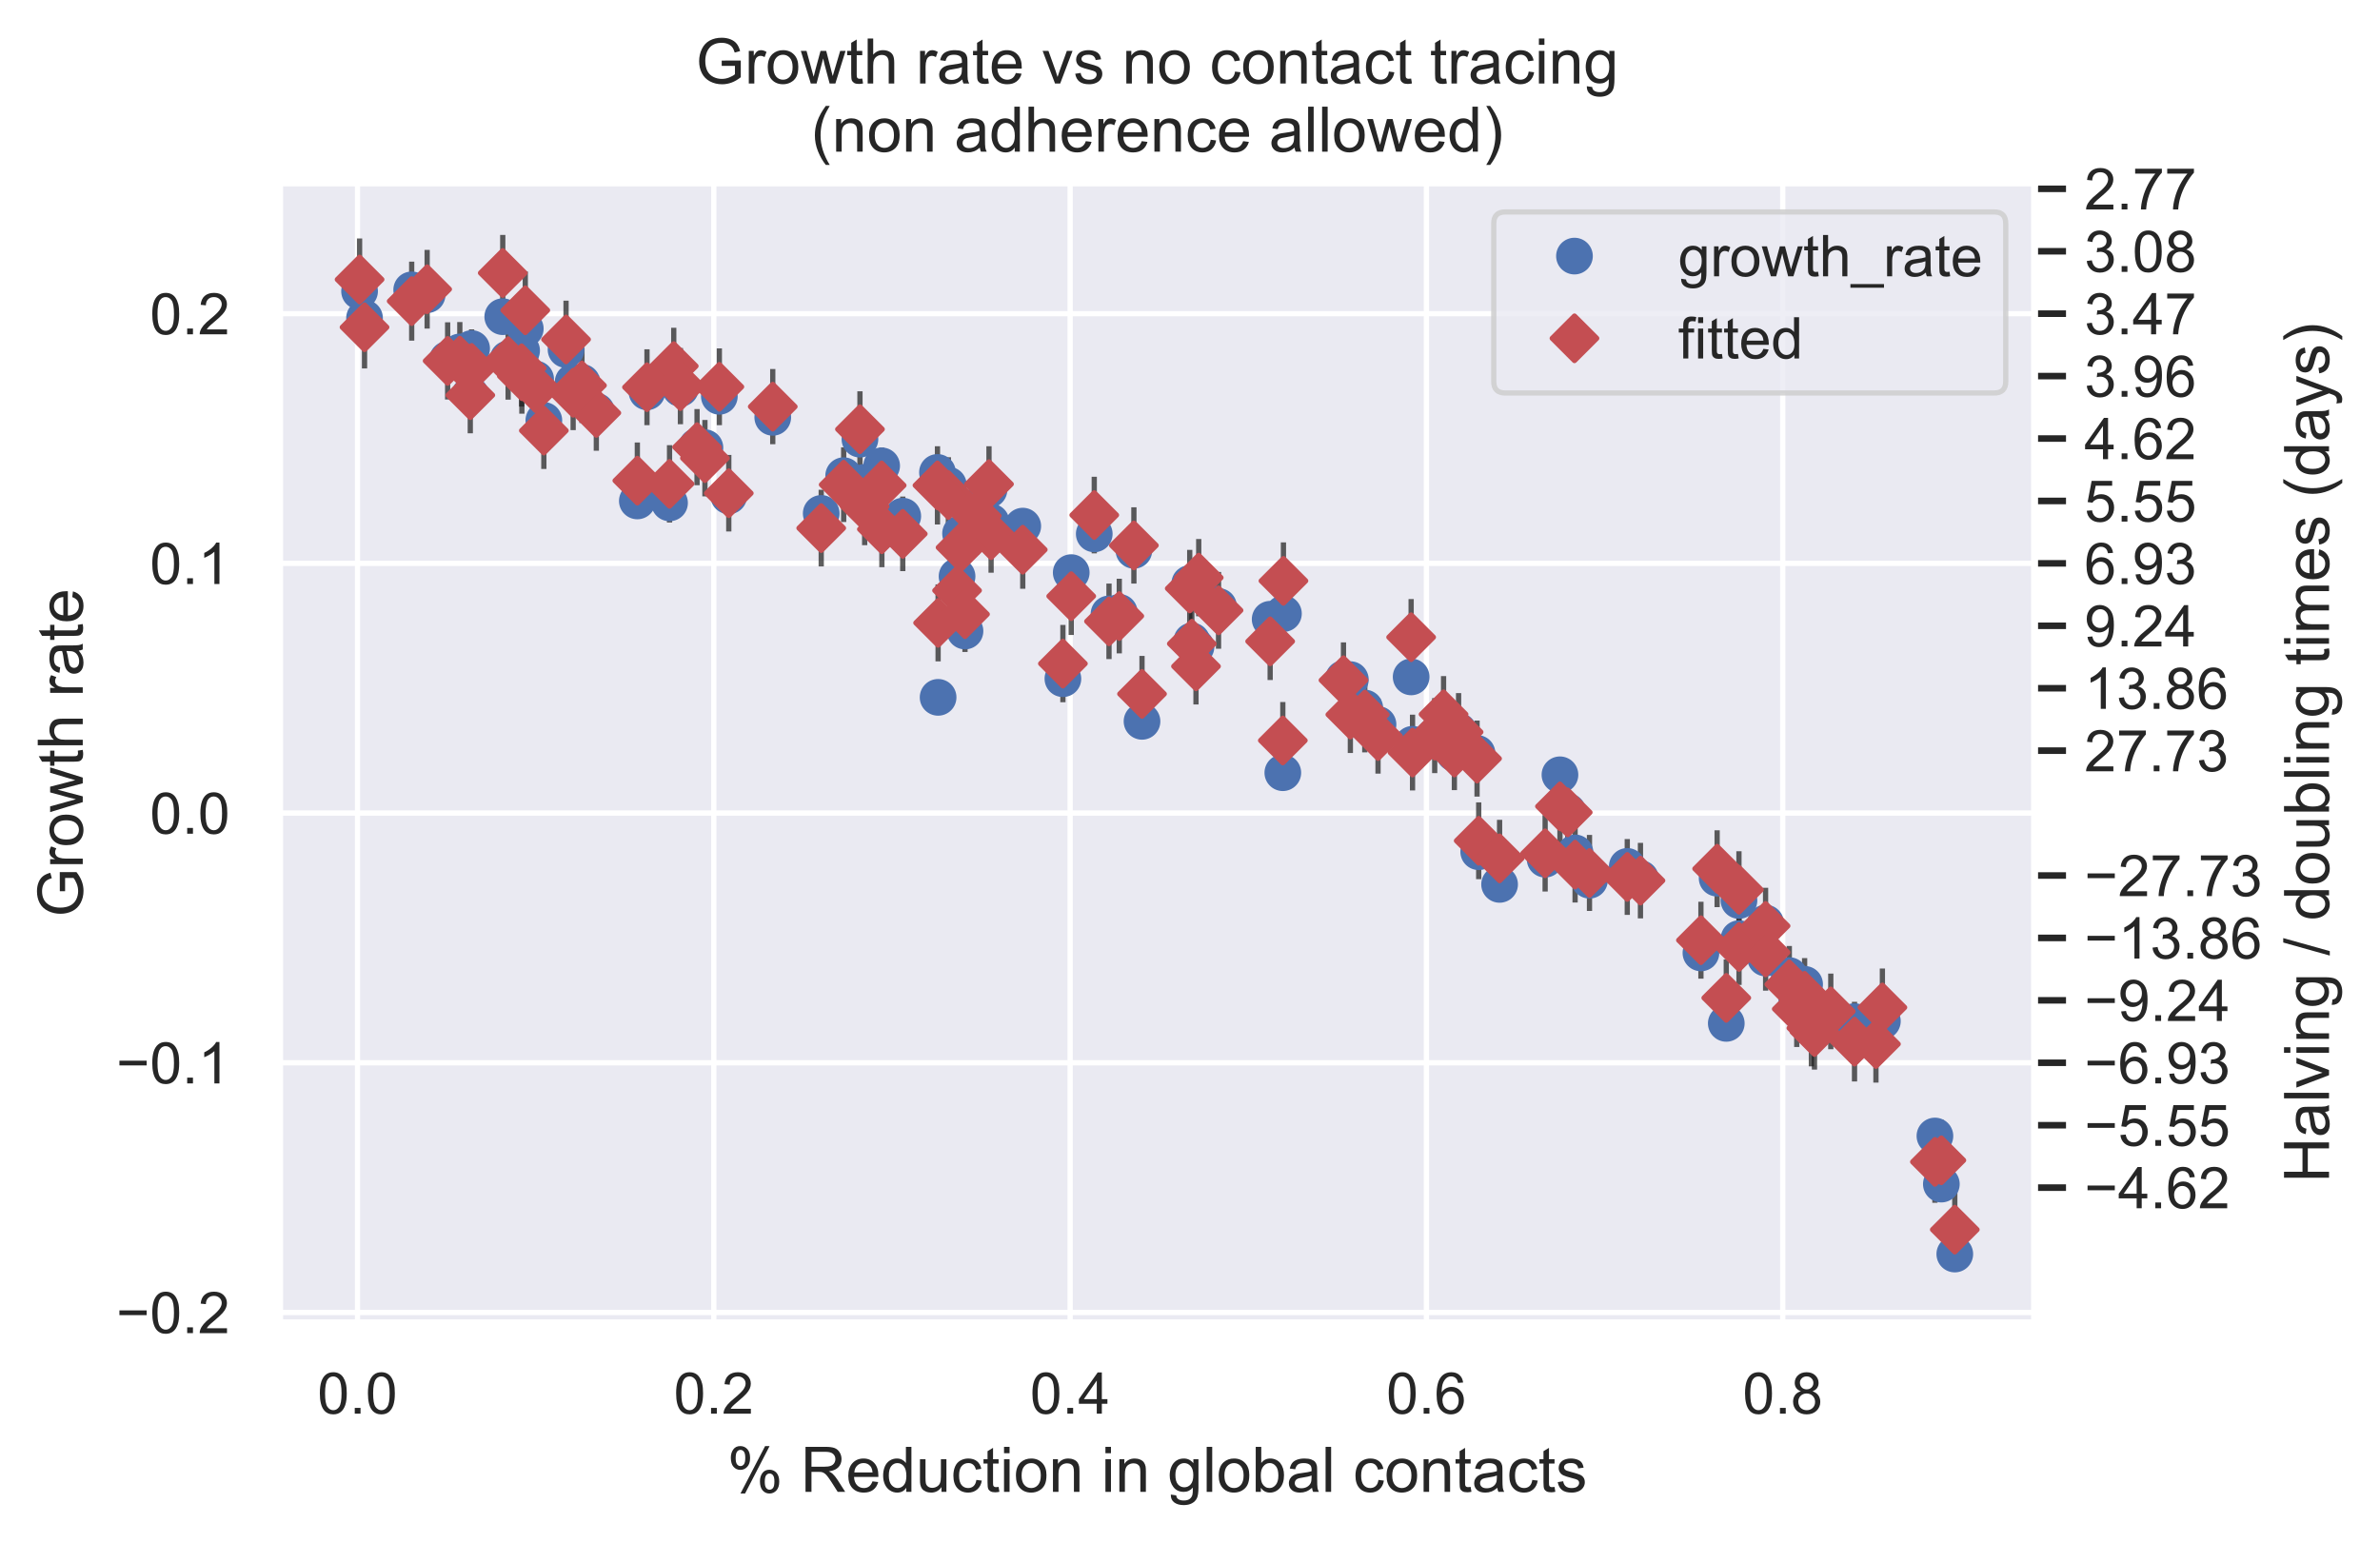 <?xml version="1.0" encoding="utf-8" standalone="no"?>
<!DOCTYPE svg PUBLIC "-//W3C//DTD SVG 1.1//EN"
  "http://www.w3.org/Graphics/SVG/1.1/DTD/svg11.dtd">
<!-- Created with matplotlib (https://matplotlib.org/) -->
<svg height="294.405pt" version="1.1" viewBox="0 0 454.099 294.405" width="454.099pt" xmlns="http://www.w3.org/2000/svg" xmlns:xlink="http://www.w3.org/1999/xlink">
 <defs>
  <style type="text/css">
*{stroke-linecap:butt;stroke-linejoin:round;}
  </style>
 </defs>
 <g id="figure_1">
  <g id="patch_1">
   <path d="M 0 294.405 
L 454.099 294.405 
L 454.099 0 
L 0 0 
z
" style="fill:#ffffff;"/>
  </g>
  <g id="axes_1">
   <g id="patch_2">
    <path d="M 53.389 252.384 
L 388.189 252.384 
L 388.189 34.944 
L 53.389 34.944 
z
" style="fill:#eaeaf2;"/>
   </g>
   <g id="axes_2">
    <g id="patch_3">
     <path d="M 388.189 252.384 
L 388.189 252.384 
L 388.189 34.944 
L 388.189 34.944 
z
" style="fill:#eaeaf2;"/>
    </g>
    <g id="matplotlib.axis_1"/>
    <g id="matplotlib.axis_2">
     <g id="ytick_1">
      <g id="line2d_1">
       <path clip-path="url(#pf4f6f84d61)" d="M 388.189 226.625 
L 388.189 226.625 
" style="fill:none;stroke:#ffffff;stroke-linecap:round;"/>
      </g>
      <g id="line2d_2">
       <defs>
        <path d="M 0 0 
L 6 0 
" id="m62cbefc461" style="stroke:#262626;stroke-width:1.25;"/>
       </defs>
       <g>
        <use style="fill:#262626;stroke:#262626;stroke-width:1.25;" x="388.189" xlink:href="#m62cbefc461" y="226.625"/>
       </g>
      </g>
      <g id="text_1">
       <!-- −4.62 -->
       <defs>
        <path d="M 52.828 31.203 
L 5.562 31.203 
L 5.562 39.406 
L 52.828 39.406 
z
" id="ArialMT-8722"/>
        <path d="M 32.328 0 
L 32.328 17.141 
L 1.266 17.141 
L 1.266 25.203 
L 33.938 71.578 
L 41.109 71.578 
L 41.109 25.203 
L 50.781 25.203 
L 50.781 17.141 
L 41.109 17.141 
L 41.109 0 
z
M 32.328 25.203 
L 32.328 57.469 
L 9.906 25.203 
z
" id="ArialMT-52"/>
        <path d="M 9.078 0 
L 9.078 10.016 
L 19.094 10.016 
L 19.094 0 
z
" id="ArialMT-46"/>
        <path d="M 49.75 54.047 
L 41.016 53.375 
Q 39.844 58.547 37.703 60.891 
Q 34.125 64.656 28.906 64.656 
Q 24.703 64.656 21.531 62.312 
Q 17.391 59.281 14.984 53.469 
Q 12.594 47.656 12.5 36.922 
Q 15.672 41.75 20.266 44.094 
Q 24.859 46.438 29.891 46.438 
Q 38.672 46.438 44.844 39.969 
Q 51.031 33.5 51.031 23.25 
Q 51.031 16.5 48.125 10.719 
Q 45.219 4.938 40.141 1.859 
Q 35.062 -1.219 28.609 -1.219 
Q 17.625 -1.219 10.688 6.859 
Q 3.766 14.938 3.766 33.5 
Q 3.766 54.25 11.422 63.672 
Q 18.109 71.875 29.438 71.875 
Q 37.891 71.875 43.281 67.141 
Q 48.688 62.406 49.75 54.047 
z
M 13.875 23.188 
Q 13.875 18.656 15.797 14.5 
Q 17.719 10.359 21.188 8.172 
Q 24.656 6 28.469 6 
Q 34.031 6 38.031 10.484 
Q 42.047 14.984 42.047 22.703 
Q 42.047 30.125 38.078 34.391 
Q 34.125 38.672 28.125 38.672 
Q 22.172 38.672 18.016 34.391 
Q 13.875 30.125 13.875 23.188 
z
" id="ArialMT-54"/>
        <path d="M 50.344 8.453 
L 50.344 0 
L 3.031 0 
Q 2.938 3.172 4.047 6.109 
Q 5.859 10.938 9.828 15.625 
Q 13.812 20.312 21.344 26.469 
Q 33.016 36.031 37.109 41.625 
Q 41.219 47.219 41.219 52.203 
Q 41.219 57.422 37.469 61 
Q 33.734 64.594 27.734 64.594 
Q 21.391 64.594 17.578 60.781 
Q 13.766 56.984 13.719 50.25 
L 4.688 51.172 
Q 5.609 61.281 11.656 66.578 
Q 17.719 71.875 27.938 71.875 
Q 38.234 71.875 44.234 66.156 
Q 50.25 60.453 50.25 52 
Q 50.25 47.703 48.484 43.547 
Q 46.734 39.406 42.656 34.812 
Q 38.578 30.219 29.109 22.219 
Q 21.188 15.578 18.938 13.203 
Q 16.703 10.844 15.234 8.453 
z
" id="ArialMT-50"/>
       </defs>
       <g style="fill:#262626;" transform="translate(397.689 230.561)scale(0.11 -0.11)">
        <use xlink:href="#ArialMT-8722"/>
        <use x="58.398" xlink:href="#ArialMT-52"/>
        <use x="114.014" xlink:href="#ArialMT-46"/>
        <use x="141.797" xlink:href="#ArialMT-54"/>
        <use x="197.412" xlink:href="#ArialMT-50"/>
       </g>
      </g>
     </g>
     <g id="ytick_2">
      <g id="line2d_3">
       <path clip-path="url(#pf4f6f84d61)" d="M 388.189 214.713 
L 388.189 214.713 
" style="fill:none;stroke:#ffffff;stroke-linecap:round;"/>
      </g>
      <g id="line2d_4">
       <g>
        <use style="fill:#262626;stroke:#262626;stroke-width:1.25;" x="388.189" xlink:href="#m62cbefc461" y="214.713"/>
       </g>
      </g>
      <g id="text_2">
       <!-- −5.55 -->
       <defs>
        <path d="M 4.156 18.75 
L 13.375 19.531 
Q 14.406 12.797 18.141 9.391 
Q 21.875 6 27.156 6 
Q 33.5 6 37.891 10.781 
Q 42.281 15.578 42.281 23.484 
Q 42.281 31 38.062 35.344 
Q 33.844 39.703 27 39.703 
Q 22.75 39.703 19.328 37.766 
Q 15.922 35.844 13.969 32.766 
L 5.719 33.844 
L 12.641 70.609 
L 48.25 70.609 
L 48.25 62.203 
L 19.672 62.203 
L 15.828 42.969 
Q 22.266 47.469 29.344 47.469 
Q 38.719 47.469 45.156 40.969 
Q 51.609 34.469 51.609 24.266 
Q 51.609 14.547 45.953 7.469 
Q 39.062 -1.219 27.156 -1.219 
Q 17.391 -1.219 11.203 4.25 
Q 5.031 9.719 4.156 18.75 
z
" id="ArialMT-53"/>
       </defs>
       <g style="fill:#262626;" transform="translate(397.689 218.649)scale(0.11 -0.11)">
        <use xlink:href="#ArialMT-8722"/>
        <use x="58.398" xlink:href="#ArialMT-53"/>
        <use x="114.014" xlink:href="#ArialMT-46"/>
        <use x="141.797" xlink:href="#ArialMT-53"/>
        <use x="197.412" xlink:href="#ArialMT-53"/>
       </g>
      </g>
     </g>
     <g id="ytick_3">
      <g id="line2d_5">
       <path clip-path="url(#pf4f6f84d61)" d="M 388.189 202.801 
L 388.189 202.801 
" style="fill:none;stroke:#ffffff;stroke-linecap:round;"/>
      </g>
      <g id="line2d_6">
       <g>
        <use style="fill:#262626;stroke:#262626;stroke-width:1.25;" x="388.189" xlink:href="#m62cbefc461" y="202.801"/>
       </g>
      </g>
      <g id="text_3">
       <!-- −6.93 -->
       <defs>
        <path d="M 5.469 16.547 
L 13.922 17.328 
Q 14.984 11.375 18.016 8.688 
Q 21.047 6 25.781 6 
Q 29.828 6 32.875 7.859 
Q 35.938 9.719 37.891 12.812 
Q 39.844 15.922 41.156 21.188 
Q 42.484 26.469 42.484 31.938 
Q 42.484 32.516 42.438 33.688 
Q 39.797 29.5 35.234 26.875 
Q 30.672 24.266 25.344 24.266 
Q 16.453 24.266 10.297 30.703 
Q 4.156 37.156 4.156 47.703 
Q 4.156 58.594 10.578 65.234 
Q 17 71.875 26.656 71.875 
Q 33.641 71.875 39.422 68.109 
Q 45.219 64.359 48.219 57.391 
Q 51.219 50.438 51.219 37.25 
Q 51.219 23.531 48.234 15.406 
Q 45.266 7.281 39.375 3.031 
Q 33.5 -1.219 25.594 -1.219 
Q 17.188 -1.219 11.859 3.438 
Q 6.547 8.109 5.469 16.547 
z
M 41.453 48.141 
Q 41.453 55.719 37.422 60.156 
Q 33.406 64.594 27.734 64.594 
Q 21.875 64.594 17.531 59.812 
Q 13.188 55.031 13.188 47.406 
Q 13.188 40.578 17.312 36.297 
Q 21.438 32.031 27.484 32.031 
Q 33.594 32.031 37.516 36.297 
Q 41.453 40.578 41.453 48.141 
z
" id="ArialMT-57"/>
        <path d="M 4.203 18.891 
L 12.984 20.062 
Q 14.5 12.594 18.141 9.297 
Q 21.781 6 27 6 
Q 33.203 6 37.469 10.297 
Q 41.75 14.594 41.75 20.953 
Q 41.75 27 37.797 30.922 
Q 33.844 34.859 27.734 34.859 
Q 25.25 34.859 21.531 33.891 
L 22.516 41.609 
Q 23.391 41.5 23.922 41.5 
Q 29.547 41.5 34.031 44.422 
Q 38.531 47.359 38.531 53.469 
Q 38.531 58.297 35.25 61.469 
Q 31.984 64.656 26.812 64.656 
Q 21.688 64.656 18.266 61.422 
Q 14.844 58.203 13.875 51.766 
L 5.078 53.328 
Q 6.688 62.156 12.391 67.016 
Q 18.109 71.875 26.609 71.875 
Q 32.469 71.875 37.391 69.359 
Q 42.328 66.844 44.938 62.5 
Q 47.562 58.156 47.562 53.266 
Q 47.562 48.641 45.062 44.828 
Q 42.578 41.016 37.703 38.766 
Q 44.047 37.312 47.562 32.688 
Q 51.078 28.078 51.078 21.141 
Q 51.078 11.766 44.234 5.25 
Q 37.406 -1.266 26.953 -1.266 
Q 17.531 -1.266 11.297 4.344 
Q 5.078 9.969 4.203 18.891 
z
" id="ArialMT-51"/>
       </defs>
       <g style="fill:#262626;" transform="translate(397.689 206.737)scale(0.11 -0.11)">
        <use xlink:href="#ArialMT-8722"/>
        <use x="58.398" xlink:href="#ArialMT-54"/>
        <use x="114.014" xlink:href="#ArialMT-46"/>
        <use x="141.797" xlink:href="#ArialMT-57"/>
        <use x="197.412" xlink:href="#ArialMT-51"/>
       </g>
      </g>
     </g>
     <g id="ytick_4">
      <g id="line2d_7">
       <path clip-path="url(#pf4f6f84d61)" d="M 388.189 190.888 
L 388.189 190.888 
" style="fill:none;stroke:#ffffff;stroke-linecap:round;"/>
      </g>
      <g id="line2d_8">
       <g>
        <use style="fill:#262626;stroke:#262626;stroke-width:1.25;" x="388.189" xlink:href="#m62cbefc461" y="190.888"/>
       </g>
      </g>
      <g id="text_4">
       <!-- −9.24 -->
       <g style="fill:#262626;" transform="translate(397.689 194.825)scale(0.11 -0.11)">
        <use xlink:href="#ArialMT-8722"/>
        <use x="58.398" xlink:href="#ArialMT-57"/>
        <use x="114.014" xlink:href="#ArialMT-46"/>
        <use x="141.797" xlink:href="#ArialMT-50"/>
        <use x="197.412" xlink:href="#ArialMT-52"/>
       </g>
      </g>
     </g>
     <g id="ytick_5">
      <g id="line2d_9">
       <path clip-path="url(#pf4f6f84d61)" d="M 388.189 178.976 
L 388.189 178.976 
" style="fill:none;stroke:#ffffff;stroke-linecap:round;"/>
      </g>
      <g id="line2d_10">
       <g>
        <use style="fill:#262626;stroke:#262626;stroke-width:1.25;" x="388.189" xlink:href="#m62cbefc461" y="178.976"/>
       </g>
      </g>
      <g id="text_5">
       <!-- −13.86 -->
       <defs>
        <path d="M 37.25 0 
L 28.469 0 
L 28.469 56 
Q 25.297 52.984 20.141 49.953 
Q 14.984 46.922 10.891 45.406 
L 10.891 53.906 
Q 18.266 57.375 23.781 62.297 
Q 29.297 67.234 31.594 71.875 
L 37.25 71.875 
z
" id="ArialMT-49"/>
        <path d="M 17.672 38.812 
Q 12.203 40.828 9.562 44.531 
Q 6.938 48.25 6.938 53.422 
Q 6.938 61.234 12.547 66.547 
Q 18.172 71.875 27.484 71.875 
Q 36.859 71.875 42.578 66.422 
Q 48.297 60.984 48.297 53.172 
Q 48.297 48.188 45.672 44.5 
Q 43.062 40.828 37.75 38.812 
Q 44.344 36.672 47.781 31.875 
Q 51.219 27.094 51.219 20.453 
Q 51.219 11.281 44.719 5.031 
Q 38.234 -1.219 27.641 -1.219 
Q 17.047 -1.219 10.547 5.047 
Q 4.047 11.328 4.047 20.703 
Q 4.047 27.688 7.594 32.391 
Q 11.141 37.109 17.672 38.812 
z
M 15.922 53.719 
Q 15.922 48.641 19.188 45.406 
Q 22.469 42.188 27.688 42.188 
Q 32.766 42.188 36.016 45.375 
Q 39.266 48.578 39.266 53.219 
Q 39.266 58.062 35.906 61.359 
Q 32.562 64.656 27.594 64.656 
Q 22.562 64.656 19.234 61.422 
Q 15.922 58.203 15.922 53.719 
z
M 13.094 20.656 
Q 13.094 16.891 14.875 13.375 
Q 16.656 9.859 20.172 7.922 
Q 23.688 6 27.734 6 
Q 34.031 6 38.125 10.047 
Q 42.234 14.109 42.234 20.359 
Q 42.234 26.703 38.016 30.859 
Q 33.797 35.016 27.438 35.016 
Q 21.234 35.016 17.156 30.906 
Q 13.094 26.812 13.094 20.656 
z
" id="ArialMT-56"/>
       </defs>
       <g style="fill:#262626;" transform="translate(397.689 182.913)scale(0.11 -0.11)">
        <use xlink:href="#ArialMT-8722"/>
        <use x="58.398" xlink:href="#ArialMT-49"/>
        <use x="114.014" xlink:href="#ArialMT-51"/>
        <use x="169.629" xlink:href="#ArialMT-46"/>
        <use x="197.412" xlink:href="#ArialMT-56"/>
        <use x="253.027" xlink:href="#ArialMT-54"/>
       </g>
      </g>
     </g>
     <g id="ytick_6">
      <g id="line2d_11">
       <path clip-path="url(#pf4f6f84d61)" d="M 388.189 167.064 
L 388.189 167.064 
" style="fill:none;stroke:#ffffff;stroke-linecap:round;"/>
      </g>
      <g id="line2d_12">
       <g>
        <use style="fill:#262626;stroke:#262626;stroke-width:1.25;" x="388.189" xlink:href="#m62cbefc461" y="167.064"/>
       </g>
      </g>
      <g id="text_6">
       <!-- −27.73 -->
       <defs>
        <path d="M 4.734 62.203 
L 4.734 70.656 
L 51.078 70.656 
L 51.078 63.812 
Q 44.234 56.547 37.516 44.484 
Q 30.812 32.422 27.156 19.672 
Q 24.516 10.688 23.781 0 
L 14.75 0 
Q 14.891 8.453 18.062 20.406 
Q 21.234 32.375 27.172 43.484 
Q 33.109 54.594 39.797 62.203 
z
" id="ArialMT-55"/>
       </defs>
       <g style="fill:#262626;" transform="translate(397.689 171.001)scale(0.11 -0.11)">
        <use xlink:href="#ArialMT-8722"/>
        <use x="58.398" xlink:href="#ArialMT-50"/>
        <use x="114.014" xlink:href="#ArialMT-55"/>
        <use x="169.629" xlink:href="#ArialMT-46"/>
        <use x="197.412" xlink:href="#ArialMT-55"/>
        <use x="253.027" xlink:href="#ArialMT-51"/>
       </g>
      </g>
     </g>
     <g id="ytick_7">
      <g id="line2d_13">
       <path clip-path="url(#pf4f6f84d61)" d="M 388.189 143.24 
L 388.189 143.24 
" style="fill:none;stroke:#ffffff;stroke-linecap:round;"/>
      </g>
      <g id="line2d_14">
       <g>
        <use style="fill:#262626;stroke:#262626;stroke-width:1.25;" x="388.189" xlink:href="#m62cbefc461" y="143.24"/>
       </g>
      </g>
      <g id="text_7">
       <!-- 27.73 -->
       <g style="fill:#262626;" transform="translate(397.689 147.177)scale(0.11 -0.11)">
        <use xlink:href="#ArialMT-50"/>
        <use x="55.615" xlink:href="#ArialMT-55"/>
        <use x="111.23" xlink:href="#ArialMT-46"/>
        <use x="139.014" xlink:href="#ArialMT-55"/>
        <use x="194.629" xlink:href="#ArialMT-51"/>
       </g>
      </g>
     </g>
     <g id="ytick_8">
      <g id="line2d_15">
       <path clip-path="url(#pf4f6f84d61)" d="M 388.189 131.328 
L 388.189 131.328 
" style="fill:none;stroke:#ffffff;stroke-linecap:round;"/>
      </g>
      <g id="line2d_16">
       <g>
        <use style="fill:#262626;stroke:#262626;stroke-width:1.25;" x="388.189" xlink:href="#m62cbefc461" y="131.328"/>
       </g>
      </g>
      <g id="text_8">
       <!-- 13.86 -->
       <g style="fill:#262626;" transform="translate(397.689 135.265)scale(0.11 -0.11)">
        <use xlink:href="#ArialMT-49"/>
        <use x="55.615" xlink:href="#ArialMT-51"/>
        <use x="111.23" xlink:href="#ArialMT-46"/>
        <use x="139.014" xlink:href="#ArialMT-56"/>
        <use x="194.629" xlink:href="#ArialMT-54"/>
       </g>
      </g>
     </g>
     <g id="ytick_9">
      <g id="line2d_17">
       <path clip-path="url(#pf4f6f84d61)" d="M 388.189 119.416 
L 388.189 119.416 
" style="fill:none;stroke:#ffffff;stroke-linecap:round;"/>
      </g>
      <g id="line2d_18">
       <g>
        <use style="fill:#262626;stroke:#262626;stroke-width:1.25;" x="388.189" xlink:href="#m62cbefc461" y="119.416"/>
       </g>
      </g>
      <g id="text_9">
       <!-- 9.24 -->
       <g style="fill:#262626;" transform="translate(397.689 123.353)scale(0.11 -0.11)">
        <use xlink:href="#ArialMT-57"/>
        <use x="55.615" xlink:href="#ArialMT-46"/>
        <use x="83.398" xlink:href="#ArialMT-50"/>
        <use x="139.014" xlink:href="#ArialMT-52"/>
       </g>
      </g>
     </g>
     <g id="ytick_10">
      <g id="line2d_19">
       <path clip-path="url(#pf4f6f84d61)" d="M 388.189 107.504 
L 388.189 107.504 
" style="fill:none;stroke:#ffffff;stroke-linecap:round;"/>
      </g>
      <g id="line2d_20">
       <g>
        <use style="fill:#262626;stroke:#262626;stroke-width:1.25;" x="388.189" xlink:href="#m62cbefc461" y="107.504"/>
       </g>
      </g>
      <g id="text_10">
       <!-- 6.93 -->
       <g style="fill:#262626;" transform="translate(397.689 111.441)scale(0.11 -0.11)">
        <use xlink:href="#ArialMT-54"/>
        <use x="55.615" xlink:href="#ArialMT-46"/>
        <use x="83.398" xlink:href="#ArialMT-57"/>
        <use x="139.014" xlink:href="#ArialMT-51"/>
       </g>
      </g>
     </g>
     <g id="ytick_11">
      <g id="line2d_21">
       <path clip-path="url(#pf4f6f84d61)" d="M 388.189 95.592 
L 388.189 95.592 
" style="fill:none;stroke:#ffffff;stroke-linecap:round;"/>
      </g>
      <g id="line2d_22">
       <g>
        <use style="fill:#262626;stroke:#262626;stroke-width:1.25;" x="388.189" xlink:href="#m62cbefc461" y="95.592"/>
       </g>
      </g>
      <g id="text_11">
       <!-- 5.55 -->
       <g style="fill:#262626;" transform="translate(397.689 99.529)scale(0.11 -0.11)">
        <use xlink:href="#ArialMT-53"/>
        <use x="55.615" xlink:href="#ArialMT-46"/>
        <use x="83.398" xlink:href="#ArialMT-53"/>
        <use x="139.014" xlink:href="#ArialMT-53"/>
       </g>
      </g>
     </g>
     <g id="ytick_12">
      <g id="line2d_23">
       <path clip-path="url(#pf4f6f84d61)" d="M 388.189 83.68 
L 388.189 83.68 
" style="fill:none;stroke:#ffffff;stroke-linecap:round;"/>
      </g>
      <g id="line2d_24">
       <g>
        <use style="fill:#262626;stroke:#262626;stroke-width:1.25;" x="388.189" xlink:href="#m62cbefc461" y="83.68"/>
       </g>
      </g>
      <g id="text_12">
       <!-- 4.62 -->
       <g style="fill:#262626;" transform="translate(397.689 87.617)scale(0.11 -0.11)">
        <use xlink:href="#ArialMT-52"/>
        <use x="55.615" xlink:href="#ArialMT-46"/>
        <use x="83.398" xlink:href="#ArialMT-54"/>
        <use x="139.014" xlink:href="#ArialMT-50"/>
       </g>
      </g>
     </g>
     <g id="ytick_13">
      <g id="line2d_25">
       <path clip-path="url(#pf4f6f84d61)" d="M 388.189 71.768 
L 388.189 71.768 
" style="fill:none;stroke:#ffffff;stroke-linecap:round;"/>
      </g>
      <g id="line2d_26">
       <g>
        <use style="fill:#262626;stroke:#262626;stroke-width:1.25;" x="388.189" xlink:href="#m62cbefc461" y="71.768"/>
       </g>
      </g>
      <g id="text_13">
       <!-- 3.96 -->
       <g style="fill:#262626;" transform="translate(397.689 75.705)scale(0.11 -0.11)">
        <use xlink:href="#ArialMT-51"/>
        <use x="55.615" xlink:href="#ArialMT-46"/>
        <use x="83.398" xlink:href="#ArialMT-57"/>
        <use x="139.014" xlink:href="#ArialMT-54"/>
       </g>
      </g>
     </g>
     <g id="ytick_14">
      <g id="line2d_27">
       <path clip-path="url(#pf4f6f84d61)" d="M 388.189 59.856 
L 388.189 59.856 
" style="fill:none;stroke:#ffffff;stroke-linecap:round;"/>
      </g>
      <g id="line2d_28">
       <g>
        <use style="fill:#262626;stroke:#262626;stroke-width:1.25;" x="388.189" xlink:href="#m62cbefc461" y="59.856"/>
       </g>
      </g>
      <g id="text_14">
       <!-- 3.47 -->
       <g style="fill:#262626;" transform="translate(397.689 63.793)scale(0.11 -0.11)">
        <use xlink:href="#ArialMT-51"/>
        <use x="55.615" xlink:href="#ArialMT-46"/>
        <use x="83.398" xlink:href="#ArialMT-52"/>
        <use x="139.014" xlink:href="#ArialMT-55"/>
       </g>
      </g>
     </g>
     <g id="ytick_15">
      <g id="line2d_29">
       <path clip-path="url(#pf4f6f84d61)" d="M 388.189 47.944 
L 388.189 47.944 
" style="fill:none;stroke:#ffffff;stroke-linecap:round;"/>
      </g>
      <g id="line2d_30">
       <g>
        <use style="fill:#262626;stroke:#262626;stroke-width:1.25;" x="388.189" xlink:href="#m62cbefc461" y="47.944"/>
       </g>
      </g>
      <g id="text_15">
       <!-- 3.08 -->
       <defs>
        <path d="M 4.156 35.297 
Q 4.156 48 6.766 55.734 
Q 9.375 63.484 14.516 67.672 
Q 19.672 71.875 27.484 71.875 
Q 33.25 71.875 37.594 69.547 
Q 41.938 67.234 44.766 62.859 
Q 47.609 58.5 49.219 52.219 
Q 50.828 45.953 50.828 35.297 
Q 50.828 22.703 48.234 14.969 
Q 45.656 7.234 40.5 3 
Q 35.359 -1.219 27.484 -1.219 
Q 17.141 -1.219 11.234 6.203 
Q 4.156 15.141 4.156 35.297 
z
M 13.188 35.297 
Q 13.188 17.672 17.312 11.828 
Q 21.438 6 27.484 6 
Q 33.547 6 37.672 11.859 
Q 41.797 17.719 41.797 35.297 
Q 41.797 52.984 37.672 58.781 
Q 33.547 64.594 27.391 64.594 
Q 21.344 64.594 17.719 59.469 
Q 13.188 52.938 13.188 35.297 
z
" id="ArialMT-48"/>
       </defs>
       <g style="fill:#262626;" transform="translate(397.689 51.881)scale(0.11 -0.11)">
        <use xlink:href="#ArialMT-51"/>
        <use x="55.615" xlink:href="#ArialMT-46"/>
        <use x="83.398" xlink:href="#ArialMT-48"/>
        <use x="139.014" xlink:href="#ArialMT-56"/>
       </g>
      </g>
     </g>
     <g id="ytick_16">
      <g id="line2d_31">
       <path clip-path="url(#pf4f6f84d61)" d="M 388.189 36.032 
L 388.189 36.032 
" style="fill:none;stroke:#ffffff;stroke-linecap:round;"/>
      </g>
      <g id="line2d_32">
       <g>
        <use style="fill:#262626;stroke:#262626;stroke-width:1.25;" x="388.189" xlink:href="#m62cbefc461" y="36.032"/>
       </g>
      </g>
      <g id="text_16">
       <!-- 2.77 -->
       <g style="fill:#262626;" transform="translate(397.689 39.969)scale(0.11 -0.11)">
        <use xlink:href="#ArialMT-50"/>
        <use x="55.615" xlink:href="#ArialMT-46"/>
        <use x="83.398" xlink:href="#ArialMT-55"/>
        <use x="139.014" xlink:href="#ArialMT-55"/>
       </g>
      </g>
     </g>
     <g id="text_17">
      <!-- Halving / doubling times (days) -->
      <defs>
       <path d="M 8.016 0 
L 8.016 71.578 
L 17.484 71.578 
L 17.484 42.188 
L 54.688 42.188 
L 54.688 71.578 
L 64.156 71.578 
L 64.156 0 
L 54.688 0 
L 54.688 33.734 
L 17.484 33.734 
L 17.484 0 
z
" id="ArialMT-72"/>
       <path d="M 40.438 6.391 
Q 35.547 2.25 31.031 0.531 
Q 26.516 -1.172 21.344 -1.172 
Q 12.797 -1.172 8.203 3 
Q 3.609 7.172 3.609 13.672 
Q 3.609 17.484 5.344 20.625 
Q 7.078 23.781 9.891 25.688 
Q 12.703 27.594 16.219 28.562 
Q 18.797 29.25 24.031 29.891 
Q 34.672 31.156 39.703 32.906 
Q 39.75 34.719 39.75 35.203 
Q 39.75 40.578 37.25 42.781 
Q 33.891 45.75 27.25 45.75 
Q 21.047 45.75 18.094 43.578 
Q 15.141 41.406 13.719 35.891 
L 5.125 37.062 
Q 6.297 42.578 8.984 45.969 
Q 11.672 49.359 16.75 51.188 
Q 21.828 53.031 28.516 53.031 
Q 35.156 53.031 39.297 51.469 
Q 43.453 49.906 45.406 47.531 
Q 47.359 45.172 48.141 41.547 
Q 48.578 39.312 48.578 33.453 
L 48.578 21.734 
Q 48.578 9.469 49.141 6.219 
Q 49.703 2.984 51.375 0 
L 42.188 0 
Q 40.828 2.734 40.438 6.391 
z
M 39.703 26.031 
Q 34.906 24.078 25.344 22.703 
Q 19.922 21.922 17.672 20.938 
Q 15.438 19.969 14.203 18.094 
Q 12.984 16.219 12.984 13.922 
Q 12.984 10.406 15.641 8.062 
Q 18.312 5.719 23.438 5.719 
Q 28.516 5.719 32.469 7.938 
Q 36.422 10.156 38.281 14.016 
Q 39.703 17 39.703 22.797 
z
" id="ArialMT-97"/>
       <path d="M 6.391 0 
L 6.391 71.578 
L 15.188 71.578 
L 15.188 0 
z
" id="ArialMT-108"/>
       <path d="M 21 0 
L 1.266 51.859 
L 10.547 51.859 
L 21.688 20.797 
Q 23.484 15.766 25 10.359 
Q 26.172 14.453 28.266 20.219 
L 39.797 51.859 
L 48.828 51.859 
L 29.203 0 
z
" id="ArialMT-118"/>
       <path d="M 6.641 61.469 
L 6.641 71.578 
L 15.438 71.578 
L 15.438 61.469 
z
M 6.641 0 
L 6.641 51.859 
L 15.438 51.859 
L 15.438 0 
z
" id="ArialMT-105"/>
       <path d="M 6.594 0 
L 6.594 51.859 
L 14.5 51.859 
L 14.5 44.484 
Q 20.219 53.031 31 53.031 
Q 35.688 53.031 39.625 51.344 
Q 43.562 49.656 45.516 46.922 
Q 47.469 44.188 48.25 40.438 
Q 48.734 37.984 48.734 31.891 
L 48.734 0 
L 39.938 0 
L 39.938 31.547 
Q 39.938 36.922 38.906 39.578 
Q 37.891 42.234 35.281 43.812 
Q 32.672 45.406 29.156 45.406 
Q 23.531 45.406 19.453 41.844 
Q 15.375 38.281 15.375 28.328 
L 15.375 0 
z
" id="ArialMT-110"/>
       <path d="M 4.984 -4.297 
L 13.531 -5.562 
Q 14.062 -9.516 16.5 -11.328 
Q 19.781 -13.766 25.438 -13.766 
Q 31.547 -13.766 34.859 -11.328 
Q 38.188 -8.891 39.359 -4.5 
Q 40.047 -1.812 39.984 6.781 
Q 34.234 0 25.641 0 
Q 14.938 0 9.078 7.719 
Q 3.219 15.438 3.219 26.219 
Q 3.219 33.641 5.906 39.906 
Q 8.594 46.188 13.688 49.609 
Q 18.797 53.031 25.688 53.031 
Q 34.859 53.031 40.828 45.609 
L 40.828 51.859 
L 48.922 51.859 
L 48.922 7.031 
Q 48.922 -5.078 46.453 -10.125 
Q 44 -15.188 38.641 -18.109 
Q 33.297 -21.047 25.484 -21.047 
Q 16.219 -21.047 10.5 -16.875 
Q 4.781 -12.703 4.984 -4.297 
z
M 12.25 26.859 
Q 12.25 16.656 16.297 11.969 
Q 20.359 7.281 26.469 7.281 
Q 32.516 7.281 36.609 11.938 
Q 40.719 16.609 40.719 26.562 
Q 40.719 36.078 36.5 40.906 
Q 32.281 45.75 26.312 45.75 
Q 20.453 45.75 16.344 40.984 
Q 12.25 36.234 12.25 26.859 
z
" id="ArialMT-103"/>
       <path id="ArialMT-32"/>
       <path d="M 0 -1.219 
L 20.75 72.797 
L 27.781 72.797 
L 7.078 -1.219 
z
" id="ArialMT-47"/>
       <path d="M 40.234 0 
L 40.234 6.547 
Q 35.297 -1.172 25.734 -1.172 
Q 19.531 -1.172 14.328 2.25 
Q 9.125 5.672 6.266 11.797 
Q 3.422 17.922 3.422 25.875 
Q 3.422 33.641 6 39.969 
Q 8.594 46.297 13.766 49.656 
Q 18.953 53.031 25.344 53.031 
Q 30.031 53.031 33.688 51.047 
Q 37.359 49.078 39.656 45.906 
L 39.656 71.578 
L 48.391 71.578 
L 48.391 0 
z
M 12.453 25.875 
Q 12.453 15.922 16.641 10.984 
Q 20.844 6.062 26.562 6.062 
Q 32.328 6.062 36.344 10.766 
Q 40.375 15.484 40.375 25.141 
Q 40.375 35.797 36.266 40.766 
Q 32.172 45.75 26.172 45.75 
Q 20.312 45.75 16.375 40.969 
Q 12.453 36.188 12.453 25.875 
z
" id="ArialMT-100"/>
       <path d="M 3.328 25.922 
Q 3.328 40.328 11.328 47.266 
Q 18.016 53.031 27.641 53.031 
Q 38.328 53.031 45.109 46.016 
Q 51.906 39.016 51.906 26.656 
Q 51.906 16.656 48.906 10.906 
Q 45.906 5.172 40.156 2 
Q 34.422 -1.172 27.641 -1.172 
Q 16.75 -1.172 10.031 5.812 
Q 3.328 12.797 3.328 25.922 
z
M 12.359 25.922 
Q 12.359 15.969 16.703 11.016 
Q 21.047 6.062 27.641 6.062 
Q 34.188 6.062 38.531 11.031 
Q 42.875 16.016 42.875 26.219 
Q 42.875 35.844 38.5 40.797 
Q 34.125 45.75 27.641 45.75 
Q 21.047 45.75 16.703 40.812 
Q 12.359 35.891 12.359 25.922 
z
" id="ArialMT-111"/>
       <path d="M 40.578 0 
L 40.578 7.625 
Q 34.516 -1.172 24.125 -1.172 
Q 19.531 -1.172 15.547 0.578 
Q 11.578 2.344 9.641 5 
Q 7.719 7.672 6.938 11.531 
Q 6.391 14.109 6.391 19.734 
L 6.391 51.859 
L 15.188 51.859 
L 15.188 23.094 
Q 15.188 16.219 15.719 13.812 
Q 16.547 10.359 19.234 8.375 
Q 21.922 6.391 25.875 6.391 
Q 29.828 6.391 33.297 8.422 
Q 36.766 10.453 38.203 13.938 
Q 39.656 17.438 39.656 24.078 
L 39.656 51.859 
L 48.438 51.859 
L 48.438 0 
z
" id="ArialMT-117"/>
       <path d="M 14.703 0 
L 6.547 0 
L 6.547 71.578 
L 15.328 71.578 
L 15.328 46.047 
Q 20.906 53.031 29.547 53.031 
Q 34.328 53.031 38.594 51.094 
Q 42.875 49.172 45.625 45.672 
Q 48.391 42.188 49.953 37.25 
Q 51.516 32.328 51.516 26.703 
Q 51.516 13.375 44.922 6.094 
Q 38.328 -1.172 29.109 -1.172 
Q 19.922 -1.172 14.703 6.5 
z
M 14.594 26.312 
Q 14.594 17 17.141 12.844 
Q 21.297 6.062 28.375 6.062 
Q 34.125 6.062 38.328 11.062 
Q 42.531 16.062 42.531 25.984 
Q 42.531 36.141 38.5 40.969 
Q 34.469 45.797 28.766 45.797 
Q 23 45.797 18.797 40.797 
Q 14.594 35.797 14.594 26.312 
z
" id="ArialMT-98"/>
       <path d="M 25.781 7.859 
L 27.047 0.094 
Q 23.344 -0.688 20.406 -0.688 
Q 15.625 -0.688 12.984 0.828 
Q 10.359 2.344 9.281 4.812 
Q 8.203 7.281 8.203 15.188 
L 8.203 45.016 
L 1.766 45.016 
L 1.766 51.859 
L 8.203 51.859 
L 8.203 64.703 
L 16.938 69.969 
L 16.938 51.859 
L 25.781 51.859 
L 25.781 45.016 
L 16.938 45.016 
L 16.938 14.703 
Q 16.938 10.938 17.406 9.859 
Q 17.875 8.797 18.922 8.156 
Q 19.969 7.516 21.922 7.516 
Q 23.391 7.516 25.781 7.859 
z
" id="ArialMT-116"/>
       <path d="M 6.594 0 
L 6.594 51.859 
L 14.453 51.859 
L 14.453 44.578 
Q 16.891 48.391 20.938 50.703 
Q 25 53.031 30.172 53.031 
Q 35.938 53.031 39.625 50.641 
Q 43.312 48.25 44.828 43.953 
Q 50.984 53.031 60.844 53.031 
Q 68.562 53.031 72.703 48.75 
Q 76.859 44.484 76.859 35.594 
L 76.859 0 
L 68.109 0 
L 68.109 32.672 
Q 68.109 37.938 67.25 40.25 
Q 66.406 42.578 64.156 43.984 
Q 61.922 45.406 58.891 45.406 
Q 53.422 45.406 49.797 41.766 
Q 46.188 38.141 46.188 30.125 
L 46.188 0 
L 37.406 0 
L 37.406 33.688 
Q 37.406 39.547 35.25 42.469 
Q 33.109 45.406 28.219 45.406 
Q 24.516 45.406 21.359 43.453 
Q 18.219 41.5 16.797 37.734 
Q 15.375 33.984 15.375 26.906 
L 15.375 0 
z
" id="ArialMT-109"/>
       <path d="M 42.094 16.703 
L 51.172 15.578 
Q 49.031 7.625 43.219 3.219 
Q 37.406 -1.172 28.375 -1.172 
Q 17 -1.172 10.328 5.828 
Q 3.656 12.844 3.656 25.484 
Q 3.656 38.578 10.391 45.797 
Q 17.141 53.031 27.875 53.031 
Q 38.281 53.031 44.875 45.953 
Q 51.469 38.875 51.469 26.031 
Q 51.469 25.25 51.422 23.688 
L 12.75 23.688 
Q 13.234 15.141 17.578 10.594 
Q 21.922 6.062 28.422 6.062 
Q 33.25 6.062 36.672 8.594 
Q 40.094 11.141 42.094 16.703 
z
M 13.234 30.906 
L 42.188 30.906 
Q 41.609 37.453 38.875 40.719 
Q 34.672 45.797 27.984 45.797 
Q 21.922 45.797 17.797 41.75 
Q 13.672 37.703 13.234 30.906 
z
" id="ArialMT-101"/>
       <path d="M 3.078 15.484 
L 11.766 16.844 
Q 12.5 11.625 15.844 8.844 
Q 19.188 6.062 25.203 6.062 
Q 31.25 6.062 34.172 8.516 
Q 37.109 10.984 37.109 14.312 
Q 37.109 17.281 34.516 19 
Q 32.719 20.172 25.531 21.969 
Q 15.875 24.422 12.141 26.203 
Q 8.406 27.984 6.469 31.125 
Q 4.547 34.281 4.547 38.094 
Q 4.547 41.547 6.125 44.5 
Q 7.719 47.469 10.453 49.422 
Q 12.5 50.922 16.031 51.969 
Q 19.578 53.031 23.641 53.031 
Q 29.734 53.031 34.344 51.266 
Q 38.969 49.516 41.156 46.5 
Q 43.359 43.5 44.188 38.484 
L 35.594 37.312 
Q 35.016 41.312 32.203 43.547 
Q 29.391 45.797 24.266 45.797 
Q 18.219 45.797 15.625 43.797 
Q 13.031 41.797 13.031 39.109 
Q 13.031 37.406 14.109 36.031 
Q 15.188 34.625 17.484 33.688 
Q 18.797 33.203 25.25 31.453 
Q 34.578 28.953 38.25 27.359 
Q 41.938 25.781 44.031 22.75 
Q 46.141 19.734 46.141 15.234 
Q 46.141 10.844 43.578 6.953 
Q 41.016 3.078 36.172 0.953 
Q 31.344 -1.172 25.25 -1.172 
Q 15.141 -1.172 9.844 3.031 
Q 4.547 7.234 3.078 15.484 
z
" id="ArialMT-115"/>
       <path d="M 23.391 -21.047 
Q 16.109 -11.859 11.078 0.438 
Q 6.062 12.75 6.062 25.922 
Q 6.062 37.547 9.812 48.188 
Q 14.203 60.547 23.391 72.797 
L 29.688 72.797 
Q 23.781 62.641 21.875 58.297 
Q 18.891 51.562 17.188 44.234 
Q 15.094 35.109 15.094 25.875 
Q 15.094 2.391 29.688 -21.047 
z
" id="ArialMT-40"/>
       <path d="M 6.203 -19.969 
L 5.219 -11.719 
Q 8.109 -12.5 10.25 -12.5 
Q 13.188 -12.5 14.938 -11.516 
Q 16.703 -10.547 17.828 -8.797 
Q 18.656 -7.469 20.516 -2.25 
Q 20.75 -1.516 21.297 -0.094 
L 1.609 51.859 
L 11.078 51.859 
L 21.875 21.828 
Q 23.969 16.109 25.641 9.812 
Q 27.156 15.875 29.25 21.625 
L 40.328 51.859 
L 49.125 51.859 
L 29.391 -0.875 
Q 26.219 -9.422 24.469 -12.641 
Q 22.125 -17 19.094 -19.016 
Q 16.062 -21.047 11.859 -21.047 
Q 9.328 -21.047 6.203 -19.969 
z
" id="ArialMT-121"/>
       <path d="M 12.359 -21.047 
L 6.062 -21.047 
Q 20.656 2.391 20.656 25.875 
Q 20.656 35.062 18.562 44.094 
Q 16.891 51.422 13.922 58.156 
Q 12.016 62.547 6.062 72.797 
L 12.359 72.797 
Q 21.531 60.547 25.922 48.188 
Q 29.688 37.547 29.688 25.922 
Q 29.688 12.75 24.625 0.438 
Q 19.578 -11.859 12.359 -21.047 
z
" id="ArialMT-41"/>
      </defs>
      <g style="fill:#262626;" transform="translate(444.373 225.696)rotate(-90)scale(0.12 -0.12)">
       <use xlink:href="#ArialMT-72"/>
       <use x="72.217" xlink:href="#ArialMT-97"/>
       <use x="127.832" xlink:href="#ArialMT-108"/>
       <use x="150.049" xlink:href="#ArialMT-118"/>
       <use x="200.049" xlink:href="#ArialMT-105"/>
       <use x="222.266" xlink:href="#ArialMT-110"/>
       <use x="277.881" xlink:href="#ArialMT-103"/>
       <use x="333.496" xlink:href="#ArialMT-32"/>
       <use x="361.279" xlink:href="#ArialMT-47"/>
       <use x="389.062" xlink:href="#ArialMT-32"/>
       <use x="416.846" xlink:href="#ArialMT-100"/>
       <use x="472.461" xlink:href="#ArialMT-111"/>
       <use x="528.076" xlink:href="#ArialMT-117"/>
       <use x="583.691" xlink:href="#ArialMT-98"/>
       <use x="639.307" xlink:href="#ArialMT-108"/>
       <use x="661.523" xlink:href="#ArialMT-105"/>
       <use x="683.74" xlink:href="#ArialMT-110"/>
       <use x="739.355" xlink:href="#ArialMT-103"/>
       <use x="794.971" xlink:href="#ArialMT-32"/>
       <use x="822.754" xlink:href="#ArialMT-116"/>
       <use x="850.537" xlink:href="#ArialMT-105"/>
       <use x="872.754" xlink:href="#ArialMT-109"/>
       <use x="956.055" xlink:href="#ArialMT-101"/>
       <use x="1011.67" xlink:href="#ArialMT-115"/>
       <use x="1061.67" xlink:href="#ArialMT-32"/>
       <use x="1089.453" xlink:href="#ArialMT-40"/>
       <use x="1122.754" xlink:href="#ArialMT-100"/>
       <use x="1178.369" xlink:href="#ArialMT-97"/>
       <use x="1233.984" xlink:href="#ArialMT-121"/>
       <use x="1283.984" xlink:href="#ArialMT-115"/>
       <use x="1333.984" xlink:href="#ArialMT-41"/>
      </g>
     </g>
    </g>
    <g id="patch_4">
     <path d="M 388.189 252.384 
L 388.189 34.944 
" style="fill:none;stroke:#ffffff;stroke-linecap:square;stroke-linejoin:miter;stroke-width:1.25;"/>
    </g>
   </g>
   <g id="matplotlib.axis_3">
    <g id="xtick_1">
     <g id="line2d_33">
      <path clip-path="url(#pa9fc686b62)" d="M 68.215 252.384 
L 68.215 34.944 
" style="fill:none;stroke:#ffffff;stroke-linecap:round;"/>
     </g>
     <g id="text_18">
      <!-- 0.0 -->
      <g style="fill:#262626;" transform="translate(60.57 269.758)scale(0.11 -0.11)">
       <use xlink:href="#ArialMT-48"/>
       <use x="55.615" xlink:href="#ArialMT-46"/>
       <use x="83.398" xlink:href="#ArialMT-48"/>
      </g>
     </g>
    </g>
    <g id="xtick_2">
     <g id="line2d_34">
      <path clip-path="url(#pa9fc686b62)" d="M 136.196 252.384 
L 136.196 34.944 
" style="fill:none;stroke:#ffffff;stroke-linecap:round;"/>
     </g>
     <g id="text_19">
      <!-- 0.2 -->
      <g style="fill:#262626;" transform="translate(128.551 269.758)scale(0.11 -0.11)">
       <use xlink:href="#ArialMT-48"/>
       <use x="55.615" xlink:href="#ArialMT-46"/>
       <use x="83.398" xlink:href="#ArialMT-50"/>
      </g>
     </g>
    </g>
    <g id="xtick_3">
     <g id="line2d_35">
      <path clip-path="url(#pa9fc686b62)" d="M 204.178 252.384 
L 204.178 34.944 
" style="fill:none;stroke:#ffffff;stroke-linecap:round;"/>
     </g>
     <g id="text_20">
      <!-- 0.4 -->
      <g style="fill:#262626;" transform="translate(196.533 269.758)scale(0.11 -0.11)">
       <use xlink:href="#ArialMT-48"/>
       <use x="55.615" xlink:href="#ArialMT-46"/>
       <use x="83.398" xlink:href="#ArialMT-52"/>
      </g>
     </g>
    </g>
    <g id="xtick_4">
     <g id="line2d_36">
      <path clip-path="url(#pa9fc686b62)" d="M 272.159 252.384 
L 272.159 34.944 
" style="fill:none;stroke:#ffffff;stroke-linecap:round;"/>
     </g>
     <g id="text_21">
      <!-- 0.6 -->
      <g style="fill:#262626;" transform="translate(264.514 269.758)scale(0.11 -0.11)">
       <use xlink:href="#ArialMT-48"/>
       <use x="55.615" xlink:href="#ArialMT-46"/>
       <use x="83.398" xlink:href="#ArialMT-54"/>
      </g>
     </g>
    </g>
    <g id="xtick_5">
     <g id="line2d_37">
      <path clip-path="url(#pa9fc686b62)" d="M 340.141 252.384 
L 340.141 34.944 
" style="fill:none;stroke:#ffffff;stroke-linecap:round;"/>
     </g>
     <g id="text_22">
      <!-- 0.8 -->
      <g style="fill:#262626;" transform="translate(332.496 269.758)scale(0.11 -0.11)">
       <use xlink:href="#ArialMT-48"/>
       <use x="55.615" xlink:href="#ArialMT-46"/>
       <use x="83.398" xlink:href="#ArialMT-56"/>
      </g>
     </g>
    </g>
    <g id="text_23">
     <!-- % Reduction in global contacts -->
     <defs>
      <path d="M 5.812 54.391 
Q 5.812 62.062 9.672 67.422 
Q 13.531 72.797 20.844 72.797 
Q 27.594 72.797 32 67.984 
Q 36.422 63.188 36.422 53.859 
Q 36.422 44.781 31.953 39.875 
Q 27.484 34.969 20.953 34.969 
Q 14.453 34.969 10.125 39.797 
Q 5.812 44.625 5.812 54.391 
z
M 21.094 66.75 
Q 17.828 66.75 15.656 63.906 
Q 13.484 61.078 13.484 53.516 
Q 13.484 46.625 15.672 43.812 
Q 17.875 41.016 21.094 41.016 
Q 24.422 41.016 26.594 43.844 
Q 28.766 46.688 28.766 54.203 
Q 28.766 61.141 26.562 63.938 
Q 24.359 66.75 21.094 66.75 
z
M 21.141 -2.641 
L 60.297 72.797 
L 67.438 72.797 
L 28.422 -2.641 
z
M 52.094 16.797 
Q 52.094 24.516 55.953 29.859 
Q 59.812 35.203 67.188 35.203 
Q 73.922 35.203 78.344 30.391 
Q 82.766 25.594 82.766 16.266 
Q 82.766 7.172 78.297 2.266 
Q 73.828 -2.641 67.234 -2.641 
Q 60.75 -2.641 56.422 2.219 
Q 52.094 7.078 52.094 16.797 
z
M 67.438 29.156 
Q 64.109 29.156 61.938 26.312 
Q 59.766 23.484 59.766 15.922 
Q 59.766 9.078 61.953 6.25 
Q 64.156 3.422 67.391 3.422 
Q 70.75 3.422 72.922 6.25 
Q 75.094 9.078 75.094 16.609 
Q 75.094 23.531 72.891 26.344 
Q 70.703 29.156 67.438 29.156 
z
" id="ArialMT-37"/>
      <path d="M 7.859 0 
L 7.859 71.578 
L 39.594 71.578 
Q 49.172 71.578 54.141 69.641 
Q 59.125 67.719 62.109 62.828 
Q 65.094 57.953 65.094 52.047 
Q 65.094 44.438 60.156 39.203 
Q 55.219 33.984 44.922 32.562 
Q 48.688 30.766 50.641 29 
Q 54.781 25.203 58.5 19.484 
L 70.953 0 
L 59.031 0 
L 49.562 14.891 
Q 45.406 21.344 42.719 24.75 
Q 40.047 28.172 37.922 29.531 
Q 35.797 30.906 33.594 31.453 
Q 31.984 31.781 28.328 31.781 
L 17.328 31.781 
L 17.328 0 
z
M 17.328 39.984 
L 37.703 39.984 
Q 44.188 39.984 47.844 41.328 
Q 51.516 42.672 53.422 45.625 
Q 55.328 48.578 55.328 52.047 
Q 55.328 57.125 51.641 60.391 
Q 47.953 63.672 39.984 63.672 
L 17.328 63.672 
z
" id="ArialMT-82"/>
      <path d="M 40.438 19 
L 49.078 17.875 
Q 47.656 8.938 41.812 3.875 
Q 35.984 -1.172 27.484 -1.172 
Q 16.844 -1.172 10.375 5.781 
Q 3.906 12.75 3.906 25.734 
Q 3.906 34.125 6.688 40.422 
Q 9.469 46.734 15.156 49.875 
Q 20.844 53.031 27.547 53.031 
Q 35.984 53.031 41.359 48.75 
Q 46.734 44.484 48.25 36.625 
L 39.703 35.297 
Q 38.484 40.531 35.375 43.156 
Q 32.281 45.797 27.875 45.797 
Q 21.234 45.797 17.078 41.031 
Q 12.938 36.281 12.938 25.984 
Q 12.938 15.531 16.938 10.797 
Q 20.953 6.062 27.391 6.062 
Q 32.562 6.062 36.031 9.234 
Q 39.5 12.406 40.438 19 
z
" id="ArialMT-99"/>
     </defs>
     <g style="fill:#262626;" transform="translate(138.745 284.679)scale(0.12 -0.12)">
      <use xlink:href="#ArialMT-37"/>
      <use x="88.916" xlink:href="#ArialMT-32"/>
      <use x="116.699" xlink:href="#ArialMT-82"/>
      <use x="188.916" xlink:href="#ArialMT-101"/>
      <use x="244.531" xlink:href="#ArialMT-100"/>
      <use x="300.146" xlink:href="#ArialMT-117"/>
      <use x="355.762" xlink:href="#ArialMT-99"/>
      <use x="405.762" xlink:href="#ArialMT-116"/>
      <use x="433.545" xlink:href="#ArialMT-105"/>
      <use x="455.762" xlink:href="#ArialMT-111"/>
      <use x="511.377" xlink:href="#ArialMT-110"/>
      <use x="566.992" xlink:href="#ArialMT-32"/>
      <use x="594.775" xlink:href="#ArialMT-105"/>
      <use x="616.992" xlink:href="#ArialMT-110"/>
      <use x="672.607" xlink:href="#ArialMT-32"/>
      <use x="700.391" xlink:href="#ArialMT-103"/>
      <use x="756.006" xlink:href="#ArialMT-108"/>
      <use x="778.223" xlink:href="#ArialMT-111"/>
      <use x="833.838" xlink:href="#ArialMT-98"/>
      <use x="889.453" xlink:href="#ArialMT-97"/>
      <use x="945.068" xlink:href="#ArialMT-108"/>
      <use x="967.285" xlink:href="#ArialMT-32"/>
      <use x="995.068" xlink:href="#ArialMT-99"/>
      <use x="1045.068" xlink:href="#ArialMT-111"/>
      <use x="1100.684" xlink:href="#ArialMT-110"/>
      <use x="1156.299" xlink:href="#ArialMT-116"/>
      <use x="1184.082" xlink:href="#ArialMT-97"/>
      <use x="1239.697" xlink:href="#ArialMT-99"/>
      <use x="1289.697" xlink:href="#ArialMT-116"/>
      <use x="1317.48" xlink:href="#ArialMT-115"/>
     </g>
    </g>
   </g>
   <g id="matplotlib.axis_4">
    <g id="ytick_17">
     <g id="line2d_38">
      <path clip-path="url(#pa9fc686b62)" d="M 53.389 250.449 
L 388.189 250.449 
" style="fill:none;stroke:#ffffff;stroke-linecap:round;"/>
     </g>
     <g id="text_24">
      <!-- −0.2 -->
      <g style="fill:#262626;" transform="translate(22.174 254.386)scale(0.11 -0.11)">
       <use xlink:href="#ArialMT-8722"/>
       <use x="58.398" xlink:href="#ArialMT-48"/>
       <use x="114.014" xlink:href="#ArialMT-46"/>
       <use x="141.797" xlink:href="#ArialMT-50"/>
      </g>
     </g>
    </g>
    <g id="ytick_18">
     <g id="line2d_39">
      <path clip-path="url(#pa9fc686b62)" d="M 53.389 202.801 
L 388.189 202.801 
" style="fill:none;stroke:#ffffff;stroke-linecap:round;"/>
     </g>
     <g id="text_25">
      <!-- −0.1 -->
      <g style="fill:#262626;" transform="translate(22.174 206.737)scale(0.11 -0.11)">
       <use xlink:href="#ArialMT-8722"/>
       <use x="58.398" xlink:href="#ArialMT-48"/>
       <use x="114.014" xlink:href="#ArialMT-46"/>
       <use x="141.797" xlink:href="#ArialMT-49"/>
      </g>
     </g>
    </g>
    <g id="ytick_19">
     <g id="line2d_40">
      <path clip-path="url(#pa9fc686b62)" d="M 53.389 155.152 
L 388.189 155.152 
" style="fill:none;stroke:#ffffff;stroke-linecap:round;"/>
     </g>
     <g id="text_26">
      <!-- 0.0 -->
      <g style="fill:#262626;" transform="translate(28.599 159.089)scale(0.11 -0.11)">
       <use xlink:href="#ArialMT-48"/>
       <use x="55.615" xlink:href="#ArialMT-46"/>
       <use x="83.398" xlink:href="#ArialMT-48"/>
      </g>
     </g>
    </g>
    <g id="ytick_20">
     <g id="line2d_41">
      <path clip-path="url(#pa9fc686b62)" d="M 53.389 107.504 
L 388.189 107.504 
" style="fill:none;stroke:#ffffff;stroke-linecap:round;"/>
     </g>
     <g id="text_27">
      <!-- 0.1 -->
      <g style="fill:#262626;" transform="translate(28.599 111.441)scale(0.11 -0.11)">
       <use xlink:href="#ArialMT-48"/>
       <use x="55.615" xlink:href="#ArialMT-46"/>
       <use x="83.398" xlink:href="#ArialMT-49"/>
      </g>
     </g>
    </g>
    <g id="ytick_21">
     <g id="line2d_42">
      <path clip-path="url(#pa9fc686b62)" d="M 53.389 59.856 
L 388.189 59.856 
" style="fill:none;stroke:#ffffff;stroke-linecap:round;"/>
     </g>
     <g id="text_28">
      <!-- 0.2 -->
      <g style="fill:#262626;" transform="translate(28.599 63.793)scale(0.11 -0.11)">
       <use xlink:href="#ArialMT-48"/>
       <use x="55.615" xlink:href="#ArialMT-46"/>
       <use x="83.398" xlink:href="#ArialMT-50"/>
      </g>
     </g>
    </g>
    <g id="text_29">
     <!-- Growth rate -->
     <defs>
      <path d="M 41.219 28.078 
L 41.219 36.469 
L 71.531 36.531 
L 71.531 9.969 
Q 64.547 4.391 57.125 1.578 
Q 49.703 -1.219 41.891 -1.219 
Q 31.344 -1.219 22.719 3.297 
Q 14.109 7.812 9.719 16.359 
Q 5.328 24.906 5.328 35.453 
Q 5.328 45.906 9.688 54.953 
Q 14.062 64.016 22.266 68.406 
Q 30.469 72.797 41.156 72.797 
Q 48.922 72.797 55.188 70.281 
Q 61.469 67.781 65.031 63.281 
Q 68.609 58.797 70.453 51.562 
L 61.922 49.219 
Q 60.297 54.688 57.906 57.812 
Q 55.516 60.938 51.062 62.812 
Q 46.625 64.703 41.219 64.703 
Q 34.719 64.703 29.984 62.719 
Q 25.25 60.75 22.344 57.516 
Q 19.438 54.297 17.828 50.438 
Q 15.094 43.797 15.094 36.031 
Q 15.094 26.469 18.391 20.016 
Q 21.688 13.578 27.984 10.453 
Q 34.281 7.328 41.359 7.328 
Q 47.516 7.328 53.375 9.688 
Q 59.234 12.062 62.25 14.75 
L 62.25 28.078 
z
" id="ArialMT-71"/>
      <path d="M 6.5 0 
L 6.5 51.859 
L 14.406 51.859 
L 14.406 44 
Q 17.438 49.516 20 51.266 
Q 22.562 53.031 25.641 53.031 
Q 30.078 53.031 34.672 50.203 
L 31.641 42.047 
Q 28.422 43.953 25.203 43.953 
Q 22.312 43.953 20.016 42.219 
Q 17.719 40.484 16.75 37.406 
Q 15.281 32.719 15.281 27.156 
L 15.281 0 
z
" id="ArialMT-114"/>
      <path d="M 16.156 0 
L 0.297 51.859 
L 9.375 51.859 
L 17.625 21.922 
L 20.703 10.797 
Q 20.906 11.625 23.391 21.484 
L 31.641 51.859 
L 40.672 51.859 
L 48.438 21.781 
L 51.031 11.859 
L 54 21.875 
L 62.891 51.859 
L 71.438 51.859 
L 55.219 0 
L 46.094 0 
L 37.844 31.062 
L 35.844 39.891 
L 25.344 0 
z
" id="ArialMT-119"/>
      <path d="M 6.594 0 
L 6.594 71.578 
L 15.375 71.578 
L 15.375 45.906 
Q 21.531 53.031 30.906 53.031 
Q 36.672 53.031 40.922 50.75 
Q 45.172 48.484 47 44.484 
Q 48.828 40.484 48.828 32.859 
L 48.828 0 
L 40.047 0 
L 40.047 32.859 
Q 40.047 39.453 37.188 42.453 
Q 34.328 45.453 29.109 45.453 
Q 25.203 45.453 21.75 43.422 
Q 18.312 41.406 16.844 37.938 
Q 15.375 34.469 15.375 28.375 
L 15.375 0 
z
" id="ArialMT-104"/>
     </defs>
     <g style="fill:#262626;" transform="translate(15.789 175.006)rotate(-90)scale(0.12 -0.12)">
      <use xlink:href="#ArialMT-71"/>
      <use x="77.783" xlink:href="#ArialMT-114"/>
      <use x="111.084" xlink:href="#ArialMT-111"/>
      <use x="166.699" xlink:href="#ArialMT-119"/>
      <use x="238.916" xlink:href="#ArialMT-116"/>
      <use x="266.699" xlink:href="#ArialMT-104"/>
      <use x="322.314" xlink:href="#ArialMT-32"/>
      <use x="350.098" xlink:href="#ArialMT-114"/>
      <use x="383.398" xlink:href="#ArialMT-97"/>
      <use x="439.014" xlink:href="#ArialMT-116"/>
      <use x="466.797" xlink:href="#ArialMT-101"/>
     </g>
    </g>
   </g>
   <g id="LineCollection_1">
    <path clip-path="url(#pa9fc686b62)" d="M 68.607 61.167 
L 68.607 45.503 
" style="fill:none;stroke:#1a1a1a;stroke-opacity:0.7;"/>
    <path clip-path="url(#pa9fc686b62)" d="M 69.553 70.306 
L 69.553 54.582 
" style="fill:none;stroke:#1a1a1a;stroke-opacity:0.7;"/>
    <path clip-path="url(#pa9fc686b62)" d="M 78.549 65 
L 78.549 49.932 
" style="fill:none;stroke:#1a1a1a;stroke-opacity:0.7;"/>
    <path clip-path="url(#pa9fc686b62)" d="M 81.498 62.702 
L 81.498 47.685 
" style="fill:none;stroke:#1a1a1a;stroke-opacity:0.7;"/>
    <path clip-path="url(#pa9fc686b62)" d="M 85.409 76.228 
L 85.409 61.507 
" style="fill:none;stroke:#1a1a1a;stroke-opacity:0.7;"/>
    <path clip-path="url(#pa9fc686b62)" d="M 87.733 76.188 
L 87.733 61.449 
" style="fill:none;stroke:#1a1a1a;stroke-opacity:0.7;"/>
    <path clip-path="url(#pa9fc686b62)" d="M 89.731 82.683 
L 89.731 68.13 
" style="fill:none;stroke:#1a1a1a;stroke-opacity:0.7;"/>
    <path clip-path="url(#pa9fc686b62)" d="M 89.984 77.564 
L 89.984 62.849 
" style="fill:none;stroke:#1a1a1a;stroke-opacity:0.7;"/>
    <path clip-path="url(#pa9fc686b62)" d="M 95.924 59.347 
L 95.924 44.828 
" style="fill:none;stroke:#1a1a1a;stroke-opacity:0.7;"/>
    <path clip-path="url(#pa9fc686b62)" d="M 96.949 76.263 
L 96.949 61.566 
" style="fill:none;stroke:#1a1a1a;stroke-opacity:0.7;"/>
    <path clip-path="url(#pa9fc686b62)" d="M 99.525 77.587 
L 99.525 62.963 
" style="fill:none;stroke:#1a1a1a;stroke-opacity:0.7;"/>
    <path clip-path="url(#pa9fc686b62)" d="M 99.571 78.941 
L 99.571 64.625 
" style="fill:none;stroke:#1a1a1a;stroke-opacity:0.7;"/>
    <path clip-path="url(#pa9fc686b62)" d="M 100.223 66.609 
L 100.223 51.805 
" style="fill:none;stroke:#1a1a1a;stroke-opacity:0.7;"/>
    <path clip-path="url(#pa9fc686b62)" d="M 102.196 81.312 
L 102.196 66.816 
" style="fill:none;stroke:#1a1a1a;stroke-opacity:0.7;"/>
    <path clip-path="url(#pa9fc686b62)" d="M 103.765 89.483 
L 103.765 74.847 
" style="fill:none;stroke:#1a1a1a;stroke-opacity:0.7;"/>
    <path clip-path="url(#pa9fc686b62)" d="M 108 72.175 
L 108 57.368 
" style="fill:none;stroke:#1a1a1a;stroke-opacity:0.7;"/>
    <path clip-path="url(#pa9fc686b62)" d="M 109.354 82.077 
L 109.354 67.819 
" style="fill:none;stroke:#1a1a1a;stroke-opacity:0.7;"/>
    <path clip-path="url(#pa9fc686b62)" d="M 111.038 80.711 
L 111.038 66.399 
" style="fill:none;stroke:#1a1a1a;stroke-opacity:0.7;"/>
    <path clip-path="url(#pa9fc686b62)" d="M 113.779 86.012 
L 113.779 71.576 
" style="fill:none;stroke:#1a1a1a;stroke-opacity:0.7;"/>
    <path clip-path="url(#pa9fc686b62)" d="M 121.603 98.99 
L 121.603 84.442 
" style="fill:none;stroke:#1a1a1a;stroke-opacity:0.7;"/>
    <path clip-path="url(#pa9fc686b62)" d="M 123.442 81.128 
L 123.442 66.65 
" style="fill:none;stroke:#1a1a1a;stroke-opacity:0.7;"/>
    <path clip-path="url(#pa9fc686b62)" d="M 127.747 99.708 
L 127.747 84.953 
" style="fill:none;stroke:#1a1a1a;stroke-opacity:0.7;"/>
    <path clip-path="url(#pa9fc686b62)" d="M 128.55 77.165 
L 128.55 62.548 
" style="fill:none;stroke:#1a1a1a;stroke-opacity:0.7;"/>
    <path clip-path="url(#pa9fc686b62)" d="M 129.823 80.955 
L 129.823 66.409 
" style="fill:none;stroke:#1a1a1a;stroke-opacity:0.7;"/>
    <path clip-path="url(#pa9fc686b62)" d="M 132.995 92.586 
L 132.995 78.057 
" style="fill:none;stroke:#1a1a1a;stroke-opacity:0.7;"/>
    <path clip-path="url(#pa9fc686b62)" d="M 134.5 94.72 
L 134.5 80.143 
" style="fill:none;stroke:#1a1a1a;stroke-opacity:0.7;"/>
    <path clip-path="url(#pa9fc686b62)" d="M 137.251 81.138 
L 137.251 66.483 
" style="fill:none;stroke:#1a1a1a;stroke-opacity:0.7;"/>
    <path clip-path="url(#pa9fc686b62)" d="M 139.05 101.419 
L 139.05 86.814 
" style="fill:none;stroke:#1a1a1a;stroke-opacity:0.7;"/>
    <path clip-path="url(#pa9fc686b62)" d="M 147.44 84.769 
L 147.44 70.418 
" style="fill:none;stroke:#1a1a1a;stroke-opacity:0.7;"/>
    <path clip-path="url(#pa9fc686b62)" d="M 156.687 108.087 
L 156.687 93.461 
" style="fill:none;stroke:#1a1a1a;stroke-opacity:0.7;"/>
    <path clip-path="url(#pa9fc686b62)" d="M 160.972 99.606 
L 160.972 85.363 
" style="fill:none;stroke:#1a1a1a;stroke-opacity:0.7;"/>
    <path clip-path="url(#pa9fc686b62)" d="M 164.077 89.152 
L 164.077 74.666 
" style="fill:none;stroke:#1a1a1a;stroke-opacity:0.7;"/>
    <path clip-path="url(#pa9fc686b62)" d="M 164.977 104.03 
L 164.977 89.258 
" style="fill:none;stroke:#1a1a1a;stroke-opacity:0.7;"/>
    <path clip-path="url(#pa9fc686b62)" d="M 168.219 99.832 
L 168.219 85.416 
" style="fill:none;stroke:#1a1a1a;stroke-opacity:0.7;"/>
    <path clip-path="url(#pa9fc686b62)" d="M 168.26 108.239 
L 168.26 93.739 
" style="fill:none;stroke:#1a1a1a;stroke-opacity:0.7;"/>
    <path clip-path="url(#pa9fc686b62)" d="M 172.247 108.981 
L 172.247 94.754 
" style="fill:none;stroke:#1a1a1a;stroke-opacity:0.7;"/>
    <path clip-path="url(#pa9fc686b62)" d="M 178.867 100.079 
L 178.867 85.155 
" style="fill:none;stroke:#1a1a1a;stroke-opacity:0.7;"/>
    <path clip-path="url(#pa9fc686b62)" d="M 178.989 126.203 
L 178.989 111.511 
" style="fill:none;stroke:#1a1a1a;stroke-opacity:0.7;"/>
    <path clip-path="url(#pa9fc686b62)" d="M 180.949 101.654 
L 180.949 87.253 
" style="fill:none;stroke:#1a1a1a;stroke-opacity:0.7;"/>
    <path clip-path="url(#pa9fc686b62)" d="M 182.605 119.955 
L 182.605 105.405 
" style="fill:none;stroke:#1a1a1a;stroke-opacity:0.7;"/>
    <path clip-path="url(#pa9fc686b62)" d="M 183.272 111.657 
L 183.272 97.287 
" style="fill:none;stroke:#1a1a1a;stroke-opacity:0.7;"/>
    <path clip-path="url(#pa9fc686b62)" d="M 184.119 124.417 
L 184.119 109.995 
" style="fill:none;stroke:#1a1a1a;stroke-opacity:0.7;"/>
    <path clip-path="url(#pa9fc686b62)" d="M 186.356 105.798 
L 186.356 91.081 
" style="fill:none;stroke:#1a1a1a;stroke-opacity:0.7;"/>
    <path clip-path="url(#pa9fc686b62)" d="M 188.698 99.609 
L 188.698 85.154 
" style="fill:none;stroke:#1a1a1a;stroke-opacity:0.7;"/>
    <path clip-path="url(#pa9fc686b62)" d="M 189.1 109.284 
L 189.1 94.982 
" style="fill:none;stroke:#1a1a1a;stroke-opacity:0.7;"/>
    <path clip-path="url(#pa9fc686b62)" d="M 195.141 112.35 
L 195.141 97.436 
" style="fill:none;stroke:#1a1a1a;stroke-opacity:0.7;"/>
    <path clip-path="url(#pa9fc686b62)" d="M 202.8 134.004 
L 202.8 119.257 
" style="fill:none;stroke:#1a1a1a;stroke-opacity:0.7;"/>
    <path clip-path="url(#pa9fc686b62)" d="M 204.389 121.17 
L 204.389 106.354 
" style="fill:none;stroke:#1a1a1a;stroke-opacity:0.7;"/>
    <path clip-path="url(#pa9fc686b62)" d="M 208.782 105.589 
L 208.782 90.982 
" style="fill:none;stroke:#1a1a1a;stroke-opacity:0.7;"/>
    <path clip-path="url(#pa9fc686b62)" d="M 211.596 125.768 
L 211.596 111.358 
" style="fill:none;stroke:#1a1a1a;stroke-opacity:0.7;"/>
    <path clip-path="url(#pa9fc686b62)" d="M 213.556 124.68 
L 213.556 110.431 
" style="fill:none;stroke:#1a1a1a;stroke-opacity:0.7;"/>
    <path clip-path="url(#pa9fc686b62)" d="M 216.345 111.354 
L 216.345 96.801 
" style="fill:none;stroke:#1a1a1a;stroke-opacity:0.7;"/>
    <path clip-path="url(#pa9fc686b62)" d="M 217.894 139.664 
L 217.894 125.163 
" style="fill:none;stroke:#1a1a1a;stroke-opacity:0.7;"/>
    <path clip-path="url(#pa9fc686b62)" d="M 227 119.664 
L 227 104.925 
" style="fill:none;stroke:#1a1a1a;stroke-opacity:0.7;"/>
    <path clip-path="url(#pa9fc686b62)" d="M 227.399 130.099 
L 227.399 115.566 
" style="fill:none;stroke:#1a1a1a;stroke-opacity:0.7;"/>
    <path clip-path="url(#pa9fc686b62)" d="M 228.193 134.428 
L 228.193 119.869 
" style="fill:none;stroke:#1a1a1a;stroke-opacity:0.7;"/>
    <path clip-path="url(#pa9fc686b62)" d="M 228.713 117.588 
L 228.713 102.86 
" style="fill:none;stroke:#1a1a1a;stroke-opacity:0.7;"/>
    <path clip-path="url(#pa9fc686b62)" d="M 232.495 123.792 
L 232.495 109.145 
" style="fill:none;stroke:#1a1a1a;stroke-opacity:0.7;"/>
    <path clip-path="url(#pa9fc686b62)" d="M 242.344 129.759 
L 242.344 115.007 
" style="fill:none;stroke:#1a1a1a;stroke-opacity:0.7;"/>
    <path clip-path="url(#pa9fc686b62)" d="M 244.76 148.636 
L 244.76 133.965 
" style="fill:none;stroke:#1a1a1a;stroke-opacity:0.7;"/>
    <path clip-path="url(#pa9fc686b62)" d="M 244.878 118.184 
L 244.878 103.501 
" style="fill:none;stroke:#1a1a1a;stroke-opacity:0.7;"/>
    <path clip-path="url(#pa9fc686b62)" d="M 256.333 137.02 
L 256.333 122.582 
" style="fill:none;stroke:#1a1a1a;stroke-opacity:0.7;"/>
    <path clip-path="url(#pa9fc686b62)" d="M 257.646 143.695 
L 257.646 129.024 
" style="fill:none;stroke:#1a1a1a;stroke-opacity:0.7;"/>
    <path clip-path="url(#pa9fc686b62)" d="M 260.398 143.562 
L 260.398 129.15 
" style="fill:none;stroke:#1a1a1a;stroke-opacity:0.7;"/>
    <path clip-path="url(#pa9fc686b62)" d="M 262.924 147.621 
L 262.924 133.297 
" style="fill:none;stroke:#1a1a1a;stroke-opacity:0.7;"/>
    <path clip-path="url(#pa9fc686b62)" d="M 269.243 128.873 
L 269.243 114.313 
" style="fill:none;stroke:#1a1a1a;stroke-opacity:0.7;"/>
    <path clip-path="url(#pa9fc686b62)" d="M 269.508 150.83 
L 269.508 136.374 
" style="fill:none;stroke:#1a1a1a;stroke-opacity:0.7;"/>
    <path clip-path="url(#pa9fc686b62)" d="M 273.737 147.529 
L 273.737 133.209 
" style="fill:none;stroke:#1a1a1a;stroke-opacity:0.7;"/>
    <path clip-path="url(#pa9fc686b62)" d="M 275.431 143.595 
L 275.431 129.011 
" style="fill:none;stroke:#1a1a1a;stroke-opacity:0.7;"/>
    <path clip-path="url(#pa9fc686b62)" d="M 277.49 150.773 
L 277.49 136.418 
" style="fill:none;stroke:#1a1a1a;stroke-opacity:0.7;"/>
    <path clip-path="url(#pa9fc686b62)" d="M 278.296 147.123 
L 278.296 132.257 
" style="fill:none;stroke:#1a1a1a;stroke-opacity:0.7;"/>
    <path clip-path="url(#pa9fc686b62)" d="M 281.818 152.01 
L 281.818 137.502 
" style="fill:none;stroke:#1a1a1a;stroke-opacity:0.7;"/>
    <path clip-path="url(#pa9fc686b62)" d="M 282.134 167.758 
L 282.134 153.109 
" style="fill:none;stroke:#1a1a1a;stroke-opacity:0.7;"/>
    <path clip-path="url(#pa9fc686b62)" d="M 286.12 171.15 
L 286.12 156.442 
" style="fill:none;stroke:#1a1a1a;stroke-opacity:0.7;"/>
    <path clip-path="url(#pa9fc686b62)" d="M 294.808 170.127 
L 294.808 155.531 
" style="fill:none;stroke:#1a1a1a;stroke-opacity:0.7;"/>
    <path clip-path="url(#pa9fc686b62)" d="M 297.636 161.242 
L 297.636 146.5 
" style="fill:none;stroke:#1a1a1a;stroke-opacity:0.7;"/>
    <path clip-path="url(#pa9fc686b62)" d="M 299.12 162.167 
L 299.12 147.874 
" style="fill:none;stroke:#1a1a1a;stroke-opacity:0.7;"/>
    <path clip-path="url(#pa9fc686b62)" d="M 300.525 172.22 
L 300.525 157.764 
" style="fill:none;stroke:#1a1a1a;stroke-opacity:0.7;"/>
    <path clip-path="url(#pa9fc686b62)" d="M 303.271 173.833 
L 303.271 159.328 
" style="fill:none;stroke:#1a1a1a;stroke-opacity:0.7;"/>
    <path clip-path="url(#pa9fc686b62)" d="M 310.479 174.579 
L 310.479 160.107 
" style="fill:none;stroke:#1a1a1a;stroke-opacity:0.7;"/>
    <path clip-path="url(#pa9fc686b62)" d="M 312.996 175.241 
L 312.996 160.831 
" style="fill:none;stroke:#1a1a1a;stroke-opacity:0.7;"/>
    <path clip-path="url(#pa9fc686b62)" d="M 324.534 186.75 
L 324.534 172.075 
" style="fill:none;stroke:#1a1a1a;stroke-opacity:0.7;"/>
    <path clip-path="url(#pa9fc686b62)" d="M 327.624 173.103 
L 327.624 158.434 
" style="fill:none;stroke:#1a1a1a;stroke-opacity:0.7;"/>
    <path clip-path="url(#pa9fc686b62)" d="M 329.371 197.764 
L 329.371 183.07 
" style="fill:none;stroke:#1a1a1a;stroke-opacity:0.7;"/>
    <path clip-path="url(#pa9fc686b62)" d="M 331.789 177.128 
L 331.789 162.439 
" style="fill:none;stroke:#1a1a1a;stroke-opacity:0.7;"/>
    <path clip-path="url(#pa9fc686b62)" d="M 331.801 187.947 
L 331.801 173.462 
" style="fill:none;stroke:#1a1a1a;stroke-opacity:0.7;"/>
    <path clip-path="url(#pa9fc686b62)" d="M 336.868 183.961 
L 336.868 169.411 
" style="fill:none;stroke:#1a1a1a;stroke-opacity:0.7;"/>
    <path clip-path="url(#pa9fc686b62)" d="M 336.877 189.038 
L 336.877 174.44 
" style="fill:none;stroke:#1a1a1a;stroke-opacity:0.7;"/>
    <path clip-path="url(#pa9fc686b62)" d="M 341.395 195.164 
L 341.395 180.516 
" style="fill:none;stroke:#1a1a1a;stroke-opacity:0.7;"/>
    <path clip-path="url(#pa9fc686b62)" d="M 342.818 199.795 
L 342.818 185.272 
" style="fill:none;stroke:#1a1a1a;stroke-opacity:0.7;"/>
    <path clip-path="url(#pa9fc686b62)" d="M 344.317 197.213 
L 344.317 182.824 
" style="fill:none;stroke:#1a1a1a;stroke-opacity:0.7;"/>
    <path clip-path="url(#pa9fc686b62)" d="M 345.607 203.483 
L 345.607 188.873 
" style="fill:none;stroke:#1a1a1a;stroke-opacity:0.7;"/>
    <path clip-path="url(#pa9fc686b62)" d="M 346.196 204.1 
L 346.196 189.77 
" style="fill:none;stroke:#1a1a1a;stroke-opacity:0.7;"/>
    <path clip-path="url(#pa9fc686b62)" d="M 349.31 200.215 
L 349.31 185.785 
" style="fill:none;stroke:#1a1a1a;stroke-opacity:0.7;"/>
    <path clip-path="url(#pa9fc686b62)" d="M 353.838 206.372 
L 353.838 191.168 
" style="fill:none;stroke:#1a1a1a;stroke-opacity:0.7;"/>
    <path clip-path="url(#pa9fc686b62)" d="M 357.926 206.583 
L 357.926 191.866 
" style="fill:none;stroke:#1a1a1a;stroke-opacity:0.7;"/>
    <path clip-path="url(#pa9fc686b62)" d="M 359.157 199.675 
L 359.157 184.806 
" style="fill:none;stroke:#1a1a1a;stroke-opacity:0.7;"/>
    <path clip-path="url(#pa9fc686b62)" d="M 369.18 229.525 
L 369.18 213.887 
" style="fill:none;stroke:#1a1a1a;stroke-opacity:0.7;"/>
    <path clip-path="url(#pa9fc686b62)" d="M 370.406 229.102 
L 370.406 213.712 
" style="fill:none;stroke:#1a1a1a;stroke-opacity:0.7;"/>
    <path clip-path="url(#pa9fc686b62)" d="M 372.971 242.5 
L 372.971 226.775 
" style="fill:none;stroke:#1a1a1a;stroke-opacity:0.7;"/>
   </g>
   <g id="line2d_43">
    <defs>
     <path d="M 0 3 
C 0.796 3 1.559 2.684 2.121 2.121 
C 2.684 1.559 3 0.796 3 0 
C 3 -0.796 2.684 -1.559 2.121 -2.121 
C 1.559 -2.684 0.796 -3 0 -3 
C -0.796 -3 -1.559 -2.684 -2.121 -2.121 
C -2.684 -1.559 -3 -0.796 -3 0 
C -3 0.796 -2.684 1.559 -2.121 2.121 
C -1.559 2.684 -0.796 3 0 3 
z
" id="m2d3d21cf56" style="stroke:#4c72b0;"/>
    </defs>
    <g clip-path="url(#pa9fc686b62)">
     <use style="fill:#4c72b0;stroke:#4c72b0;" x="68.607" xlink:href="#m2d3d21cf56" y="55.575"/>
     <use style="fill:#4c72b0;stroke:#4c72b0;" x="69.553" xlink:href="#m2d3d21cf56" y="60.691"/>
     <use style="fill:#4c72b0;stroke:#4c72b0;" x="78.549" xlink:href="#m2d3d21cf56" y="55.312"/>
     <use style="fill:#4c72b0;stroke:#4c72b0;" x="81.498" xlink:href="#m2d3d21cf56" y="56.242"/>
     <use style="fill:#4c72b0;stroke:#4c72b0;" x="85.409" xlink:href="#m2d3d21cf56" y="68.579"/>
     <use style="fill:#4c72b0;stroke:#4c72b0;" x="87.733" xlink:href="#m2d3d21cf56" y="67.158"/>
     <use style="fill:#4c72b0;stroke:#4c72b0;" x="89.731" xlink:href="#m2d3d21cf56" y="75.236"/>
     <use style="fill:#4c72b0;stroke:#4c72b0;" x="89.984" xlink:href="#m2d3d21cf56" y="66.509"/>
     <use style="fill:#4c72b0;stroke:#4c72b0;" x="95.924" xlink:href="#m2d3d21cf56" y="60.431"/>
     <use style="fill:#4c72b0;stroke:#4c72b0;" x="96.949" xlink:href="#m2d3d21cf56" y="68.492"/>
     <use style="fill:#4c72b0;stroke:#4c72b0;" x="99.525" xlink:href="#m2d3d21cf56" y="66.902"/>
     <use style="fill:#4c72b0;stroke:#4c72b0;" x="99.571" xlink:href="#m2d3d21cf56" y="70.709"/>
     <use style="fill:#4c72b0;stroke:#4c72b0;" x="100.223" xlink:href="#m2d3d21cf56" y="62.72"/>
     <use style="fill:#4c72b0;stroke:#4c72b0;" x="102.196" xlink:href="#m2d3d21cf56" y="72.324"/>
     <use style="fill:#4c72b0;stroke:#4c72b0;" x="103.765" xlink:href="#m2d3d21cf56" y="80.221"/>
     <use style="fill:#4c72b0;stroke:#4c72b0;" x="108" xlink:href="#m2d3d21cf56" y="66.708"/>
     <use style="fill:#4c72b0;stroke:#4c72b0;" x="109.354" xlink:href="#m2d3d21cf56" y="72.886"/>
     <use style="fill:#4c72b0;stroke:#4c72b0;" x="111.038" xlink:href="#m2d3d21cf56" y="72.966"/>
     <use style="fill:#4c72b0;stroke:#4c72b0;" x="113.779" xlink:href="#m2d3d21cf56" y="78.467"/>
     <use style="fill:#4c72b0;stroke:#4c72b0;" x="121.603" xlink:href="#m2d3d21cf56" y="95.592"/>
     <use style="fill:#4c72b0;stroke:#4c72b0;" x="123.442" xlink:href="#m2d3d21cf56" y="74.769"/>
     <use style="fill:#4c72b0;stroke:#4c72b0;" x="127.747" xlink:href="#m2d3d21cf56" y="95.964"/>
     <use style="fill:#4c72b0;stroke:#4c72b0;" x="128.55" xlink:href="#m2d3d21cf56" y="72.228"/>
     <use style="fill:#4c72b0;stroke:#4c72b0;" x="129.823" xlink:href="#m2d3d21cf56" y="74.111"/>
     <use style="fill:#4c72b0;stroke:#4c72b0;" x="132.995" xlink:href="#m2d3d21cf56" y="85.186"/>
     <use style="fill:#4c72b0;stroke:#4c72b0;" x="134.5" xlink:href="#m2d3d21cf56" y="85.431"/>
     <use style="fill:#4c72b0;stroke:#4c72b0;" x="137.251" xlink:href="#m2d3d21cf56" y="75.623"/>
     <use style="fill:#4c72b0;stroke:#4c72b0;" x="139.05" xlink:href="#m2d3d21cf56" y="94.621"/>
     <use style="fill:#4c72b0;stroke:#4c72b0;" x="147.44" xlink:href="#m2d3d21cf56" y="79.635"/>
     <use style="fill:#4c72b0;stroke:#4c72b0;" x="156.687" xlink:href="#m2d3d21cf56" y="97.973"/>
     <use style="fill:#4c72b0;stroke:#4c72b0;" x="160.972" xlink:href="#m2d3d21cf56" y="90.765"/>
     <use style="fill:#4c72b0;stroke:#4c72b0;" x="164.077" xlink:href="#m2d3d21cf56" y="83.802"/>
     <use style="fill:#4c72b0;stroke:#4c72b0;" x="164.977" xlink:href="#m2d3d21cf56" y="92.036"/>
     <use style="fill:#4c72b0;stroke:#4c72b0;" x="168.219" xlink:href="#m2d3d21cf56" y="88.89"/>
     <use style="fill:#4c72b0;stroke:#4c72b0;" x="168.26" xlink:href="#m2d3d21cf56" y="100.148"/>
     <use style="fill:#4c72b0;stroke:#4c72b0;" x="172.247" xlink:href="#m2d3d21cf56" y="98.493"/>
     <use style="fill:#4c72b0;stroke:#4c72b0;" x="178.867" xlink:href="#m2d3d21cf56" y="90.147"/>
     <use style="fill:#4c72b0;stroke:#4c72b0;" x="178.989" xlink:href="#m2d3d21cf56" y="133.07"/>
     <use style="fill:#4c72b0;stroke:#4c72b0;" x="180.949" xlink:href="#m2d3d21cf56" y="92.568"/>
     <use style="fill:#4c72b0;stroke:#4c72b0;" x="182.605" xlink:href="#m2d3d21cf56" y="109.982"/>
     <use style="fill:#4c72b0;stroke:#4c72b0;" x="183.272" xlink:href="#m2d3d21cf56" y="101.807"/>
     <use style="fill:#4c72b0;stroke:#4c72b0;" x="184.119" xlink:href="#m2d3d21cf56" y="120.414"/>
     <use style="fill:#4c72b0;stroke:#4c72b0;" x="186.356" xlink:href="#m2d3d21cf56" y="96.629"/>
     <use style="fill:#4c72b0;stroke:#4c72b0;" x="188.698" xlink:href="#m2d3d21cf56" y="93.451"/>
     <use style="fill:#4c72b0;stroke:#4c72b0;" x="189.1" xlink:href="#m2d3d21cf56" y="99.627"/>
     <use style="fill:#4c72b0;stroke:#4c72b0;" x="195.141" xlink:href="#m2d3d21cf56" y="100.392"/>
     <use style="fill:#4c72b0;stroke:#4c72b0;" x="202.8" xlink:href="#m2d3d21cf56" y="129.514"/>
     <use style="fill:#4c72b0;stroke:#4c72b0;" x="204.389" xlink:href="#m2d3d21cf56" y="109.267"/>
     <use style="fill:#4c72b0;stroke:#4c72b0;" x="208.782" xlink:href="#m2d3d21cf56" y="101.877"/>
     <use style="fill:#4c72b0;stroke:#4c72b0;" x="211.596" xlink:href="#m2d3d21cf56" y="117.149"/>
     <use style="fill:#4c72b0;stroke:#4c72b0;" x="213.556" xlink:href="#m2d3d21cf56" y="116.849"/>
     <use style="fill:#4c72b0;stroke:#4c72b0;" x="216.345" xlink:href="#m2d3d21cf56" y="105.017"/>
     <use style="fill:#4c72b0;stroke:#4c72b0;" x="217.894" xlink:href="#m2d3d21cf56" y="137.649"/>
     <use style="fill:#4c72b0;stroke:#4c72b0;" x="227" xlink:href="#m2d3d21cf56" y="111.349"/>
     <use style="fill:#4c72b0;stroke:#4c72b0;" x="227.399" xlink:href="#m2d3d21cf56" y="122.31"/>
     <use style="fill:#4c72b0;stroke:#4c72b0;" x="228.193" xlink:href="#m2d3d21cf56" y="123.426"/>
     <use style="fill:#4c72b0;stroke:#4c72b0;" x="228.713" xlink:href="#m2d3d21cf56" y="111.223"/>
     <use style="fill:#4c72b0;stroke:#4c72b0;" x="232.495" xlink:href="#m2d3d21cf56" y="115.726"/>
     <use style="fill:#4c72b0;stroke:#4c72b0;" x="242.344" xlink:href="#m2d3d21cf56" y="118.168"/>
     <use style="fill:#4c72b0;stroke:#4c72b0;" x="244.76" xlink:href="#m2d3d21cf56" y="147.451"/>
     <use style="fill:#4c72b0;stroke:#4c72b0;" x="244.878" xlink:href="#m2d3d21cf56" y="117.086"/>
     <use style="fill:#4c72b0;stroke:#4c72b0;" x="256.333" xlink:href="#m2d3d21cf56" y="129.5"/>
     <use style="fill:#4c72b0;stroke:#4c72b0;" x="257.646" xlink:href="#m2d3d21cf56" y="129.687"/>
     <use style="fill:#4c72b0;stroke:#4c72b0;" x="260.398" xlink:href="#m2d3d21cf56" y="135.105"/>
     <use style="fill:#4c72b0;stroke:#4c72b0;" x="262.924" xlink:href="#m2d3d21cf56" y="138.25"/>
     <use style="fill:#4c72b0;stroke:#4c72b0;" x="269.243" xlink:href="#m2d3d21cf56" y="129.168"/>
     <use style="fill:#4c72b0;stroke:#4c72b0;" x="269.508" xlink:href="#m2d3d21cf56" y="142.029"/>
     <use style="fill:#4c72b0;stroke:#4c72b0;" x="273.737" xlink:href="#m2d3d21cf56" y="140.449"/>
     <use style="fill:#4c72b0;stroke:#4c72b0;" x="275.431" xlink:href="#m2d3d21cf56" y="138.337"/>
     <use style="fill:#4c72b0;stroke:#4c72b0;" x="277.49" xlink:href="#m2d3d21cf56" y="143.749"/>
     <use style="fill:#4c72b0;stroke:#4c72b0;" x="278.296" xlink:href="#m2d3d21cf56" y="139.518"/>
     <use style="fill:#4c72b0;stroke:#4c72b0;" x="281.818" xlink:href="#m2d3d21cf56" y="143.762"/>
     <use style="fill:#4c72b0;stroke:#4c72b0;" x="282.134" xlink:href="#m2d3d21cf56" y="162.528"/>
     <use style="fill:#4c72b0;stroke:#4c72b0;" x="286.12" xlink:href="#m2d3d21cf56" y="168.761"/>
     <use style="fill:#4c72b0;stroke:#4c72b0;" x="294.808" xlink:href="#m2d3d21cf56" y="163.952"/>
     <use style="fill:#4c72b0;stroke:#4c72b0;" x="297.636" xlink:href="#m2d3d21cf56" y="147.847"/>
     <use style="fill:#4c72b0;stroke:#4c72b0;" x="299.12" xlink:href="#m2d3d21cf56" y="154.863"/>
     <use style="fill:#4c72b0;stroke:#4c72b0;" x="300.525" xlink:href="#m2d3d21cf56" y="162.748"/>
     <use style="fill:#4c72b0;stroke:#4c72b0;" x="303.271" xlink:href="#m2d3d21cf56" y="167.966"/>
     <use style="fill:#4c72b0;stroke:#4c72b0;" x="310.479" xlink:href="#m2d3d21cf56" y="165.328"/>
     <use style="fill:#4c72b0;stroke:#4c72b0;" x="312.996" xlink:href="#m2d3d21cf56" y="167.644"/>
     <use style="fill:#4c72b0;stroke:#4c72b0;" x="324.534" xlink:href="#m2d3d21cf56" y="181.839"/>
     <use style="fill:#4c72b0;stroke:#4c72b0;" x="327.624" xlink:href="#m2d3d21cf56" y="167.573"/>
     <use style="fill:#4c72b0;stroke:#4c72b0;" x="329.371" xlink:href="#m2d3d21cf56" y="195.283"/>
     <use style="fill:#4c72b0;stroke:#4c72b0;" x="331.789" xlink:href="#m2d3d21cf56" y="171.833"/>
     <use style="fill:#4c72b0;stroke:#4c72b0;" x="331.801" xlink:href="#m2d3d21cf56" y="179.114"/>
     <use style="fill:#4c72b0;stroke:#4c72b0;" x="336.868" xlink:href="#m2d3d21cf56" y="176.139"/>
     <use style="fill:#4c72b0;stroke:#4c72b0;" x="336.877" xlink:href="#m2d3d21cf56" y="182.816"/>
     <use style="fill:#4c72b0;stroke:#4c72b0;" x="341.395" xlink:href="#m2d3d21cf56" y="186.165"/>
     <use style="fill:#4c72b0;stroke:#4c72b0;" x="342.818" xlink:href="#m2d3d21cf56" y="190.579"/>
     <use style="fill:#4c72b0;stroke:#4c72b0;" x="344.317" xlink:href="#m2d3d21cf56" y="187.828"/>
     <use style="fill:#4c72b0;stroke:#4c72b0;" x="345.607" xlink:href="#m2d3d21cf56" y="192.476"/>
     <use style="fill:#4c72b0;stroke:#4c72b0;" x="346.196" xlink:href="#m2d3d21cf56" y="195.338"/>
     <use style="fill:#4c72b0;stroke:#4c72b0;" x="349.31" xlink:href="#m2d3d21cf56" y="195.386"/>
     <use style="fill:#4c72b0;stroke:#4c72b0;" x="353.838" xlink:href="#m2d3d21cf56" y="194.949"/>
     <use style="fill:#4c72b0;stroke:#4c72b0;" x="357.926" xlink:href="#m2d3d21cf56" y="196.113"/>
     <use style="fill:#4c72b0;stroke:#4c72b0;" x="359.157" xlink:href="#m2d3d21cf56" y="194.855"/>
     <use style="fill:#4c72b0;stroke:#4c72b0;" x="369.18" xlink:href="#m2d3d21cf56" y="216.772"/>
     <use style="fill:#4c72b0;stroke:#4c72b0;" x="370.406" xlink:href="#m2d3d21cf56" y="225.952"/>
     <use style="fill:#4c72b0;stroke:#4c72b0;" x="372.971" xlink:href="#m2d3d21cf56" y="239.299"/>
    </g>
   </g>
   <g id="line2d_44">
    <defs>
     <path d="M 0 4.243 
L 4.243 0 
L 0 -4.243 
L -4.243 0 
z
" id="m08beec562e" style="stroke:#c44e52;stroke-linejoin:miter;"/>
    </defs>
    <g clip-path="url(#pa9fc686b62)">
     <use style="fill:#c44e52;stroke:#c44e52;stroke-linejoin:miter;" x="68.607" xlink:href="#m08beec562e" y="53.335"/>
     <use style="fill:#c44e52;stroke:#c44e52;stroke-linejoin:miter;" x="69.553" xlink:href="#m08beec562e" y="62.444"/>
     <use style="fill:#c44e52;stroke:#c44e52;stroke-linejoin:miter;" x="78.549" xlink:href="#m08beec562e" y="57.466"/>
     <use style="fill:#c44e52;stroke:#c44e52;stroke-linejoin:miter;" x="81.498" xlink:href="#m08beec562e" y="55.193"/>
     <use style="fill:#c44e52;stroke:#c44e52;stroke-linejoin:miter;" x="85.409" xlink:href="#m08beec562e" y="68.867"/>
     <use style="fill:#c44e52;stroke:#c44e52;stroke-linejoin:miter;" x="87.733" xlink:href="#m08beec562e" y="68.818"/>
     <use style="fill:#c44e52;stroke:#c44e52;stroke-linejoin:miter;" x="89.731" xlink:href="#m08beec562e" y="75.407"/>
     <use style="fill:#c44e52;stroke:#c44e52;stroke-linejoin:miter;" x="89.984" xlink:href="#m08beec562e" y="70.206"/>
     <use style="fill:#c44e52;stroke:#c44e52;stroke-linejoin:miter;" x="95.924" xlink:href="#m08beec562e" y="52.087"/>
     <use style="fill:#c44e52;stroke:#c44e52;stroke-linejoin:miter;" x="96.949" xlink:href="#m08beec562e" y="68.915"/>
     <use style="fill:#c44e52;stroke:#c44e52;stroke-linejoin:miter;" x="99.525" xlink:href="#m08beec562e" y="70.275"/>
     <use style="fill:#c44e52;stroke:#c44e52;stroke-linejoin:miter;" x="99.571" xlink:href="#m08beec562e" y="71.783"/>
     <use style="fill:#c44e52;stroke:#c44e52;stroke-linejoin:miter;" x="100.223" xlink:href="#m08beec562e" y="59.207"/>
     <use style="fill:#c44e52;stroke:#c44e52;stroke-linejoin:miter;" x="102.196" xlink:href="#m08beec562e" y="74.064"/>
     <use style="fill:#c44e52;stroke:#c44e52;stroke-linejoin:miter;" x="103.765" xlink:href="#m08beec562e" y="82.165"/>
     <use style="fill:#c44e52;stroke:#c44e52;stroke-linejoin:miter;" x="108" xlink:href="#m08beec562e" y="64.772"/>
     <use style="fill:#c44e52;stroke:#c44e52;stroke-linejoin:miter;" x="109.354" xlink:href="#m08beec562e" y="74.948"/>
     <use style="fill:#c44e52;stroke:#c44e52;stroke-linejoin:miter;" x="111.038" xlink:href="#m08beec562e" y="73.555"/>
     <use style="fill:#c44e52;stroke:#c44e52;stroke-linejoin:miter;" x="113.779" xlink:href="#m08beec562e" y="78.794"/>
     <use style="fill:#c44e52;stroke:#c44e52;stroke-linejoin:miter;" x="121.603" xlink:href="#m08beec562e" y="91.716"/>
     <use style="fill:#c44e52;stroke:#c44e52;stroke-linejoin:miter;" x="123.442" xlink:href="#m08beec562e" y="73.889"/>
     <use style="fill:#c44e52;stroke:#c44e52;stroke-linejoin:miter;" x="127.747" xlink:href="#m08beec562e" y="92.331"/>
     <use style="fill:#c44e52;stroke:#c44e52;stroke-linejoin:miter;" x="128.55" xlink:href="#m08beec562e" y="69.857"/>
     <use style="fill:#c44e52;stroke:#c44e52;stroke-linejoin:miter;" x="129.823" xlink:href="#m08beec562e" y="73.682"/>
     <use style="fill:#c44e52;stroke:#c44e52;stroke-linejoin:miter;" x="132.995" xlink:href="#m08beec562e" y="85.322"/>
     <use style="fill:#c44e52;stroke:#c44e52;stroke-linejoin:miter;" x="134.5" xlink:href="#m08beec562e" y="87.431"/>
     <use style="fill:#c44e52;stroke:#c44e52;stroke-linejoin:miter;" x="137.251" xlink:href="#m08beec562e" y="73.81"/>
     <use style="fill:#c44e52;stroke:#c44e52;stroke-linejoin:miter;" x="139.05" xlink:href="#m08beec562e" y="94.117"/>
     <use style="fill:#c44e52;stroke:#c44e52;stroke-linejoin:miter;" x="147.44" xlink:href="#m08beec562e" y="77.594"/>
     <use style="fill:#c44e52;stroke:#c44e52;stroke-linejoin:miter;" x="156.687" xlink:href="#m08beec562e" y="100.774"/>
     <use style="fill:#c44e52;stroke:#c44e52;stroke-linejoin:miter;" x="160.972" xlink:href="#m08beec562e" y="92.485"/>
     <use style="fill:#c44e52;stroke:#c44e52;stroke-linejoin:miter;" x="164.077" xlink:href="#m08beec562e" y="81.909"/>
     <use style="fill:#c44e52;stroke:#c44e52;stroke-linejoin:miter;" x="164.977" xlink:href="#m08beec562e" y="96.644"/>
     <use style="fill:#c44e52;stroke:#c44e52;stroke-linejoin:miter;" x="168.219" xlink:href="#m08beec562e" y="92.624"/>
     <use style="fill:#c44e52;stroke:#c44e52;stroke-linejoin:miter;" x="168.26" xlink:href="#m08beec562e" y="100.989"/>
     <use style="fill:#c44e52;stroke:#c44e52;stroke-linejoin:miter;" x="172.247" xlink:href="#m08beec562e" y="101.867"/>
     <use style="fill:#c44e52;stroke:#c44e52;stroke-linejoin:miter;" x="178.867" xlink:href="#m08beec562e" y="92.617"/>
     <use style="fill:#c44e52;stroke:#c44e52;stroke-linejoin:miter;" x="178.989" xlink:href="#m08beec562e" y="118.857"/>
     <use style="fill:#c44e52;stroke:#c44e52;stroke-linejoin:miter;" x="180.949" xlink:href="#m08beec562e" y="94.453"/>
     <use style="fill:#c44e52;stroke:#c44e52;stroke-linejoin:miter;" x="182.605" xlink:href="#m08beec562e" y="112.68"/>
     <use style="fill:#c44e52;stroke:#c44e52;stroke-linejoin:miter;" x="183.272" xlink:href="#m08beec562e" y="104.472"/>
     <use style="fill:#c44e52;stroke:#c44e52;stroke-linejoin:miter;" x="184.119" xlink:href="#m08beec562e" y="117.206"/>
     <use style="fill:#c44e52;stroke:#c44e52;stroke-linejoin:miter;" x="186.356" xlink:href="#m08beec562e" y="98.439"/>
     <use style="fill:#c44e52;stroke:#c44e52;stroke-linejoin:miter;" x="188.698" xlink:href="#m08beec562e" y="92.381"/>
     <use style="fill:#c44e52;stroke:#c44e52;stroke-linejoin:miter;" x="189.1" xlink:href="#m08beec562e" y="102.133"/>
     <use style="fill:#c44e52;stroke:#c44e52;stroke-linejoin:miter;" x="195.141" xlink:href="#m08beec562e" y="104.893"/>
     <use style="fill:#c44e52;stroke:#c44e52;stroke-linejoin:miter;" x="202.8" xlink:href="#m08beec562e" y="126.631"/>
     <use style="fill:#c44e52;stroke:#c44e52;stroke-linejoin:miter;" x="204.389" xlink:href="#m08beec562e" y="113.762"/>
     <use style="fill:#c44e52;stroke:#c44e52;stroke-linejoin:miter;" x="208.782" xlink:href="#m08beec562e" y="98.285"/>
     <use style="fill:#c44e52;stroke:#c44e52;stroke-linejoin:miter;" x="211.596" xlink:href="#m08beec562e" y="118.563"/>
     <use style="fill:#c44e52;stroke:#c44e52;stroke-linejoin:miter;" x="213.556" xlink:href="#m08beec562e" y="117.556"/>
     <use style="fill:#c44e52;stroke:#c44e52;stroke-linejoin:miter;" x="216.345" xlink:href="#m08beec562e" y="104.078"/>
     <use style="fill:#c44e52;stroke:#c44e52;stroke-linejoin:miter;" x="217.894" xlink:href="#m08beec562e" y="132.414"/>
     <use style="fill:#c44e52;stroke:#c44e52;stroke-linejoin:miter;" x="227" xlink:href="#m08beec562e" y="112.295"/>
     <use style="fill:#c44e52;stroke:#c44e52;stroke-linejoin:miter;" x="227.399" xlink:href="#m08beec562e" y="122.833"/>
     <use style="fill:#c44e52;stroke:#c44e52;stroke-linejoin:miter;" x="228.193" xlink:href="#m08beec562e" y="127.148"/>
     <use style="fill:#c44e52;stroke:#c44e52;stroke-linejoin:miter;" x="228.713" xlink:href="#m08beec562e" y="110.224"/>
     <use style="fill:#c44e52;stroke:#c44e52;stroke-linejoin:miter;" x="232.495" xlink:href="#m08beec562e" y="116.468"/>
     <use style="fill:#c44e52;stroke:#c44e52;stroke-linejoin:miter;" x="242.344" xlink:href="#m08beec562e" y="122.383"/>
     <use style="fill:#c44e52;stroke:#c44e52;stroke-linejoin:miter;" x="244.76" xlink:href="#m08beec562e" y="141.301"/>
     <use style="fill:#c44e52;stroke:#c44e52;stroke-linejoin:miter;" x="244.878" xlink:href="#m08beec562e" y="110.843"/>
     <use style="fill:#c44e52;stroke:#c44e52;stroke-linejoin:miter;" x="256.333" xlink:href="#m08beec562e" y="129.801"/>
     <use style="fill:#c44e52;stroke:#c44e52;stroke-linejoin:miter;" x="257.646" xlink:href="#m08beec562e" y="136.36"/>
     <use style="fill:#c44e52;stroke:#c44e52;stroke-linejoin:miter;" x="260.398" xlink:href="#m08beec562e" y="136.356"/>
     <use style="fill:#c44e52;stroke:#c44e52;stroke-linejoin:miter;" x="262.924" xlink:href="#m08beec562e" y="140.459"/>
     <use style="fill:#c44e52;stroke:#c44e52;stroke-linejoin:miter;" x="269.243" xlink:href="#m08beec562e" y="121.593"/>
     <use style="fill:#c44e52;stroke:#c44e52;stroke-linejoin:miter;" x="269.508" xlink:href="#m08beec562e" y="143.602"/>
     <use style="fill:#c44e52;stroke:#c44e52;stroke-linejoin:miter;" x="273.737" xlink:href="#m08beec562e" y="140.369"/>
     <use style="fill:#c44e52;stroke:#c44e52;stroke-linejoin:miter;" x="275.431" xlink:href="#m08beec562e" y="136.303"/>
     <use style="fill:#c44e52;stroke:#c44e52;stroke-linejoin:miter;" x="277.49" xlink:href="#m08beec562e" y="143.595"/>
     <use style="fill:#c44e52;stroke:#c44e52;stroke-linejoin:miter;" x="278.296" xlink:href="#m08beec562e" y="139.69"/>
     <use style="fill:#c44e52;stroke:#c44e52;stroke-linejoin:miter;" x="281.818" xlink:href="#m08beec562e" y="144.756"/>
     <use style="fill:#c44e52;stroke:#c44e52;stroke-linejoin:miter;" x="282.134" xlink:href="#m08beec562e" y="160.434"/>
     <use style="fill:#c44e52;stroke:#c44e52;stroke-linejoin:miter;" x="286.12" xlink:href="#m08beec562e" y="163.796"/>
     <use style="fill:#c44e52;stroke:#c44e52;stroke-linejoin:miter;" x="294.808" xlink:href="#m08beec562e" y="162.829"/>
     <use style="fill:#c44e52;stroke:#c44e52;stroke-linejoin:miter;" x="297.636" xlink:href="#m08beec562e" y="153.871"/>
     <use style="fill:#c44e52;stroke:#c44e52;stroke-linejoin:miter;" x="299.12" xlink:href="#m08beec562e" y="155.021"/>
     <use style="fill:#c44e52;stroke:#c44e52;stroke-linejoin:miter;" x="300.525" xlink:href="#m08beec562e" y="164.992"/>
     <use style="fill:#c44e52;stroke:#c44e52;stroke-linejoin:miter;" x="303.271" xlink:href="#m08beec562e" y="166.581"/>
     <use style="fill:#c44e52;stroke:#c44e52;stroke-linejoin:miter;" x="310.479" xlink:href="#m08beec562e" y="167.343"/>
     <use style="fill:#c44e52;stroke:#c44e52;stroke-linejoin:miter;" x="312.996" xlink:href="#m08beec562e" y="168.036"/>
     <use style="fill:#c44e52;stroke:#c44e52;stroke-linejoin:miter;" x="324.534" xlink:href="#m08beec562e" y="179.413"/>
     <use style="fill:#c44e52;stroke:#c44e52;stroke-linejoin:miter;" x="327.624" xlink:href="#m08beec562e" y="165.769"/>
     <use style="fill:#c44e52;stroke:#c44e52;stroke-linejoin:miter;" x="329.371" xlink:href="#m08beec562e" y="190.417"/>
     <use style="fill:#c44e52;stroke:#c44e52;stroke-linejoin:miter;" x="331.789" xlink:href="#m08beec562e" y="169.784"/>
     <use style="fill:#c44e52;stroke:#c44e52;stroke-linejoin:miter;" x="331.801" xlink:href="#m08beec562e" y="180.704"/>
     <use style="fill:#c44e52;stroke:#c44e52;stroke-linejoin:miter;" x="336.868" xlink:href="#m08beec562e" y="176.686"/>
     <use style="fill:#c44e52;stroke:#c44e52;stroke-linejoin:miter;" x="336.877" xlink:href="#m08beec562e" y="181.739"/>
     <use style="fill:#c44e52;stroke:#c44e52;stroke-linejoin:miter;" x="341.395" xlink:href="#m08beec562e" y="187.84"/>
     <use style="fill:#c44e52;stroke:#c44e52;stroke-linejoin:miter;" x="342.818" xlink:href="#m08beec562e" y="192.533"/>
     <use style="fill:#c44e52;stroke:#c44e52;stroke-linejoin:miter;" x="344.317" xlink:href="#m08beec562e" y="190.019"/>
     <use style="fill:#c44e52;stroke:#c44e52;stroke-linejoin:miter;" x="345.607" xlink:href="#m08beec562e" y="196.178"/>
     <use style="fill:#c44e52;stroke:#c44e52;stroke-linejoin:miter;" x="346.196" xlink:href="#m08beec562e" y="196.935"/>
     <use style="fill:#c44e52;stroke:#c44e52;stroke-linejoin:miter;" x="349.31" xlink:href="#m08beec562e" y="193"/>
     <use style="fill:#c44e52;stroke:#c44e52;stroke-linejoin:miter;" x="353.838" xlink:href="#m08beec562e" y="198.77"/>
     <use style="fill:#c44e52;stroke:#c44e52;stroke-linejoin:miter;" x="357.926" xlink:href="#m08beec562e" y="199.224"/>
     <use style="fill:#c44e52;stroke:#c44e52;stroke-linejoin:miter;" x="359.157" xlink:href="#m08beec562e" y="192.241"/>
     <use style="fill:#c44e52;stroke:#c44e52;stroke-linejoin:miter;" x="369.18" xlink:href="#m08beec562e" y="221.706"/>
     <use style="fill:#c44e52;stroke:#c44e52;stroke-linejoin:miter;" x="370.406" xlink:href="#m08beec562e" y="221.407"/>
     <use style="fill:#c44e52;stroke:#c44e52;stroke-linejoin:miter;" x="372.971" xlink:href="#m08beec562e" y="234.638"/>
    </g>
   </g>
   <g id="patch_5">
    <path d="M 53.389 252.384 
L 53.389 34.944 
" style="fill:none;stroke:#ffffff;stroke-linecap:square;stroke-linejoin:miter;stroke-width:1.25;"/>
   </g>
   <g id="patch_6">
    <path d="M 388.189 252.384 
L 388.189 34.944 
" style="fill:none;stroke:#ffffff;stroke-linecap:square;stroke-linejoin:miter;stroke-width:1.25;"/>
   </g>
   <g id="patch_7">
    <path d="M 53.389 252.384 
L 388.189 252.384 
" style="fill:none;stroke:#ffffff;stroke-linecap:square;stroke-linejoin:miter;stroke-width:1.25;"/>
   </g>
   <g id="patch_8">
    <path d="M 53.389 34.944 
L 388.189 34.944 
" style="fill:none;stroke:#ffffff;stroke-linecap:square;stroke-linejoin:miter;stroke-width:1.25;"/>
   </g>
   <g id="text_30">
    <!-- Growth rate vs no contact tracing -->
    <g style="fill:#262626;" transform="translate(132.755 15.936)scale(0.12 -0.12)">
     <use xlink:href="#ArialMT-71"/>
     <use x="77.783" xlink:href="#ArialMT-114"/>
     <use x="111.084" xlink:href="#ArialMT-111"/>
     <use x="166.699" xlink:href="#ArialMT-119"/>
     <use x="238.916" xlink:href="#ArialMT-116"/>
     <use x="266.699" xlink:href="#ArialMT-104"/>
     <use x="322.314" xlink:href="#ArialMT-32"/>
     <use x="350.098" xlink:href="#ArialMT-114"/>
     <use x="383.398" xlink:href="#ArialMT-97"/>
     <use x="439.014" xlink:href="#ArialMT-116"/>
     <use x="466.797" xlink:href="#ArialMT-101"/>
     <use x="522.412" xlink:href="#ArialMT-32"/>
     <use x="550.195" xlink:href="#ArialMT-118"/>
     <use x="600.195" xlink:href="#ArialMT-115"/>
     <use x="650.195" xlink:href="#ArialMT-32"/>
     <use x="677.979" xlink:href="#ArialMT-110"/>
     <use x="733.594" xlink:href="#ArialMT-111"/>
     <use x="789.209" xlink:href="#ArialMT-32"/>
     <use x="816.992" xlink:href="#ArialMT-99"/>
     <use x="866.992" xlink:href="#ArialMT-111"/>
     <use x="922.607" xlink:href="#ArialMT-110"/>
     <use x="978.223" xlink:href="#ArialMT-116"/>
     <use x="1006.006" xlink:href="#ArialMT-97"/>
     <use x="1061.621" xlink:href="#ArialMT-99"/>
     <use x="1111.621" xlink:href="#ArialMT-116"/>
     <use x="1139.404" xlink:href="#ArialMT-32"/>
     <use x="1167.188" xlink:href="#ArialMT-116"/>
     <use x="1194.971" xlink:href="#ArialMT-114"/>
     <use x="1228.271" xlink:href="#ArialMT-97"/>
     <use x="1283.887" xlink:href="#ArialMT-99"/>
     <use x="1333.887" xlink:href="#ArialMT-105"/>
     <use x="1356.104" xlink:href="#ArialMT-110"/>
     <use x="1411.719" xlink:href="#ArialMT-103"/>
    </g>
    <!-- (non adherence allowed) -->
    <g style="fill:#262626;" transform="translate(154.751 28.944)scale(0.12 -0.12)">
     <use xlink:href="#ArialMT-40"/>
     <use x="33.301" xlink:href="#ArialMT-110"/>
     <use x="88.916" xlink:href="#ArialMT-111"/>
     <use x="144.531" xlink:href="#ArialMT-110"/>
     <use x="200.146" xlink:href="#ArialMT-32"/>
     <use x="227.93" xlink:href="#ArialMT-97"/>
     <use x="283.545" xlink:href="#ArialMT-100"/>
     <use x="339.16" xlink:href="#ArialMT-104"/>
     <use x="394.775" xlink:href="#ArialMT-101"/>
     <use x="450.391" xlink:href="#ArialMT-114"/>
     <use x="483.691" xlink:href="#ArialMT-101"/>
     <use x="539.307" xlink:href="#ArialMT-110"/>
     <use x="594.922" xlink:href="#ArialMT-99"/>
     <use x="644.922" xlink:href="#ArialMT-101"/>
     <use x="700.537" xlink:href="#ArialMT-32"/>
     <use x="728.32" xlink:href="#ArialMT-97"/>
     <use x="783.936" xlink:href="#ArialMT-108"/>
     <use x="806.152" xlink:href="#ArialMT-108"/>
     <use x="828.369" xlink:href="#ArialMT-111"/>
     <use x="883.984" xlink:href="#ArialMT-119"/>
     <use x="956.201" xlink:href="#ArialMT-101"/>
     <use x="1011.816" xlink:href="#ArialMT-100"/>
     <use x="1067.432" xlink:href="#ArialMT-41"/>
    </g>
   </g>
   <g id="legend_1">
    <g id="patch_9">
     <path d="M 287.206 74.993 
L 380.489 74.993 
Q 382.689 74.993 382.689 72.793 
L 382.689 42.644 
Q 382.689 40.444 380.489 40.444 
L 287.206 40.444 
Q 285.006 40.444 285.006 42.644 
L 285.006 72.793 
Q 285.006 74.993 287.206 74.993 
z
" style="fill:#eaeaf2;opacity:0.8;stroke:#cccccc;stroke-linejoin:miter;"/>
    </g>
    <g id="line2d_45"/>
    <g id="line2d_46">
     <g>
      <use style="fill:#4c72b0;stroke:#4c72b0;" x="300.406" xlink:href="#m2d3d21cf56" y="48.868"/>
     </g>
    </g>
    <g id="text_31">
     <!-- growth_rate -->
     <defs>
      <path d="M -1.516 -19.875 
L -1.516 -13.531 
L 56.734 -13.531 
L 56.734 -19.875 
z
" id="ArialMT-95"/>
     </defs>
     <g style="fill:#262626;" transform="translate(320.206 52.718)scale(0.11 -0.11)">
      <use xlink:href="#ArialMT-103"/>
      <use x="55.615" xlink:href="#ArialMT-114"/>
      <use x="88.916" xlink:href="#ArialMT-111"/>
      <use x="144.531" xlink:href="#ArialMT-119"/>
      <use x="216.748" xlink:href="#ArialMT-116"/>
      <use x="244.531" xlink:href="#ArialMT-104"/>
      <use x="300.146" xlink:href="#ArialMT-95"/>
      <use x="355.762" xlink:href="#ArialMT-114"/>
      <use x="389.062" xlink:href="#ArialMT-97"/>
      <use x="444.678" xlink:href="#ArialMT-116"/>
      <use x="472.461" xlink:href="#ArialMT-101"/>
     </g>
    </g>
    <g id="line2d_47"/>
    <g id="line2d_48">
     <g>
      <use style="fill:#c44e52;stroke:#c44e52;stroke-linejoin:miter;" x="300.406" xlink:href="#m08beec562e" y="64.556"/>
     </g>
    </g>
    <g id="text_32">
     <!-- fitted -->
     <defs>
      <path d="M 8.688 0 
L 8.688 45.016 
L 0.922 45.016 
L 0.922 51.859 
L 8.688 51.859 
L 8.688 57.375 
Q 8.688 62.594 9.625 65.141 
Q 10.891 68.562 14.078 70.672 
Q 17.281 72.797 23.047 72.797 
Q 26.766 72.797 31.25 71.922 
L 29.938 64.266 
Q 27.203 64.75 24.75 64.75 
Q 20.75 64.75 19.094 63.031 
Q 17.438 61.328 17.438 56.641 
L 17.438 51.859 
L 27.547 51.859 
L 27.547 45.016 
L 17.438 45.016 
L 17.438 0 
z
" id="ArialMT-102"/>
     </defs>
     <g style="fill:#262626;" transform="translate(320.206 68.406)scale(0.11 -0.11)">
      <use xlink:href="#ArialMT-102"/>
      <use x="27.783" xlink:href="#ArialMT-105"/>
      <use x="50" xlink:href="#ArialMT-116"/>
      <use x="77.783" xlink:href="#ArialMT-116"/>
      <use x="105.566" xlink:href="#ArialMT-101"/>
      <use x="161.182" xlink:href="#ArialMT-100"/>
     </g>
    </g>
   </g>
  </g>
 </g>
 <defs>
  <clipPath id="pf4f6f84d61">
   <rect height="217.44" width="0" x="388.189" y="34.944"/>
  </clipPath>
  <clipPath id="pa9fc686b62">
   <rect height="217.44" width="334.8" x="53.389" y="34.944"/>
  </clipPath>
 </defs>
</svg>
